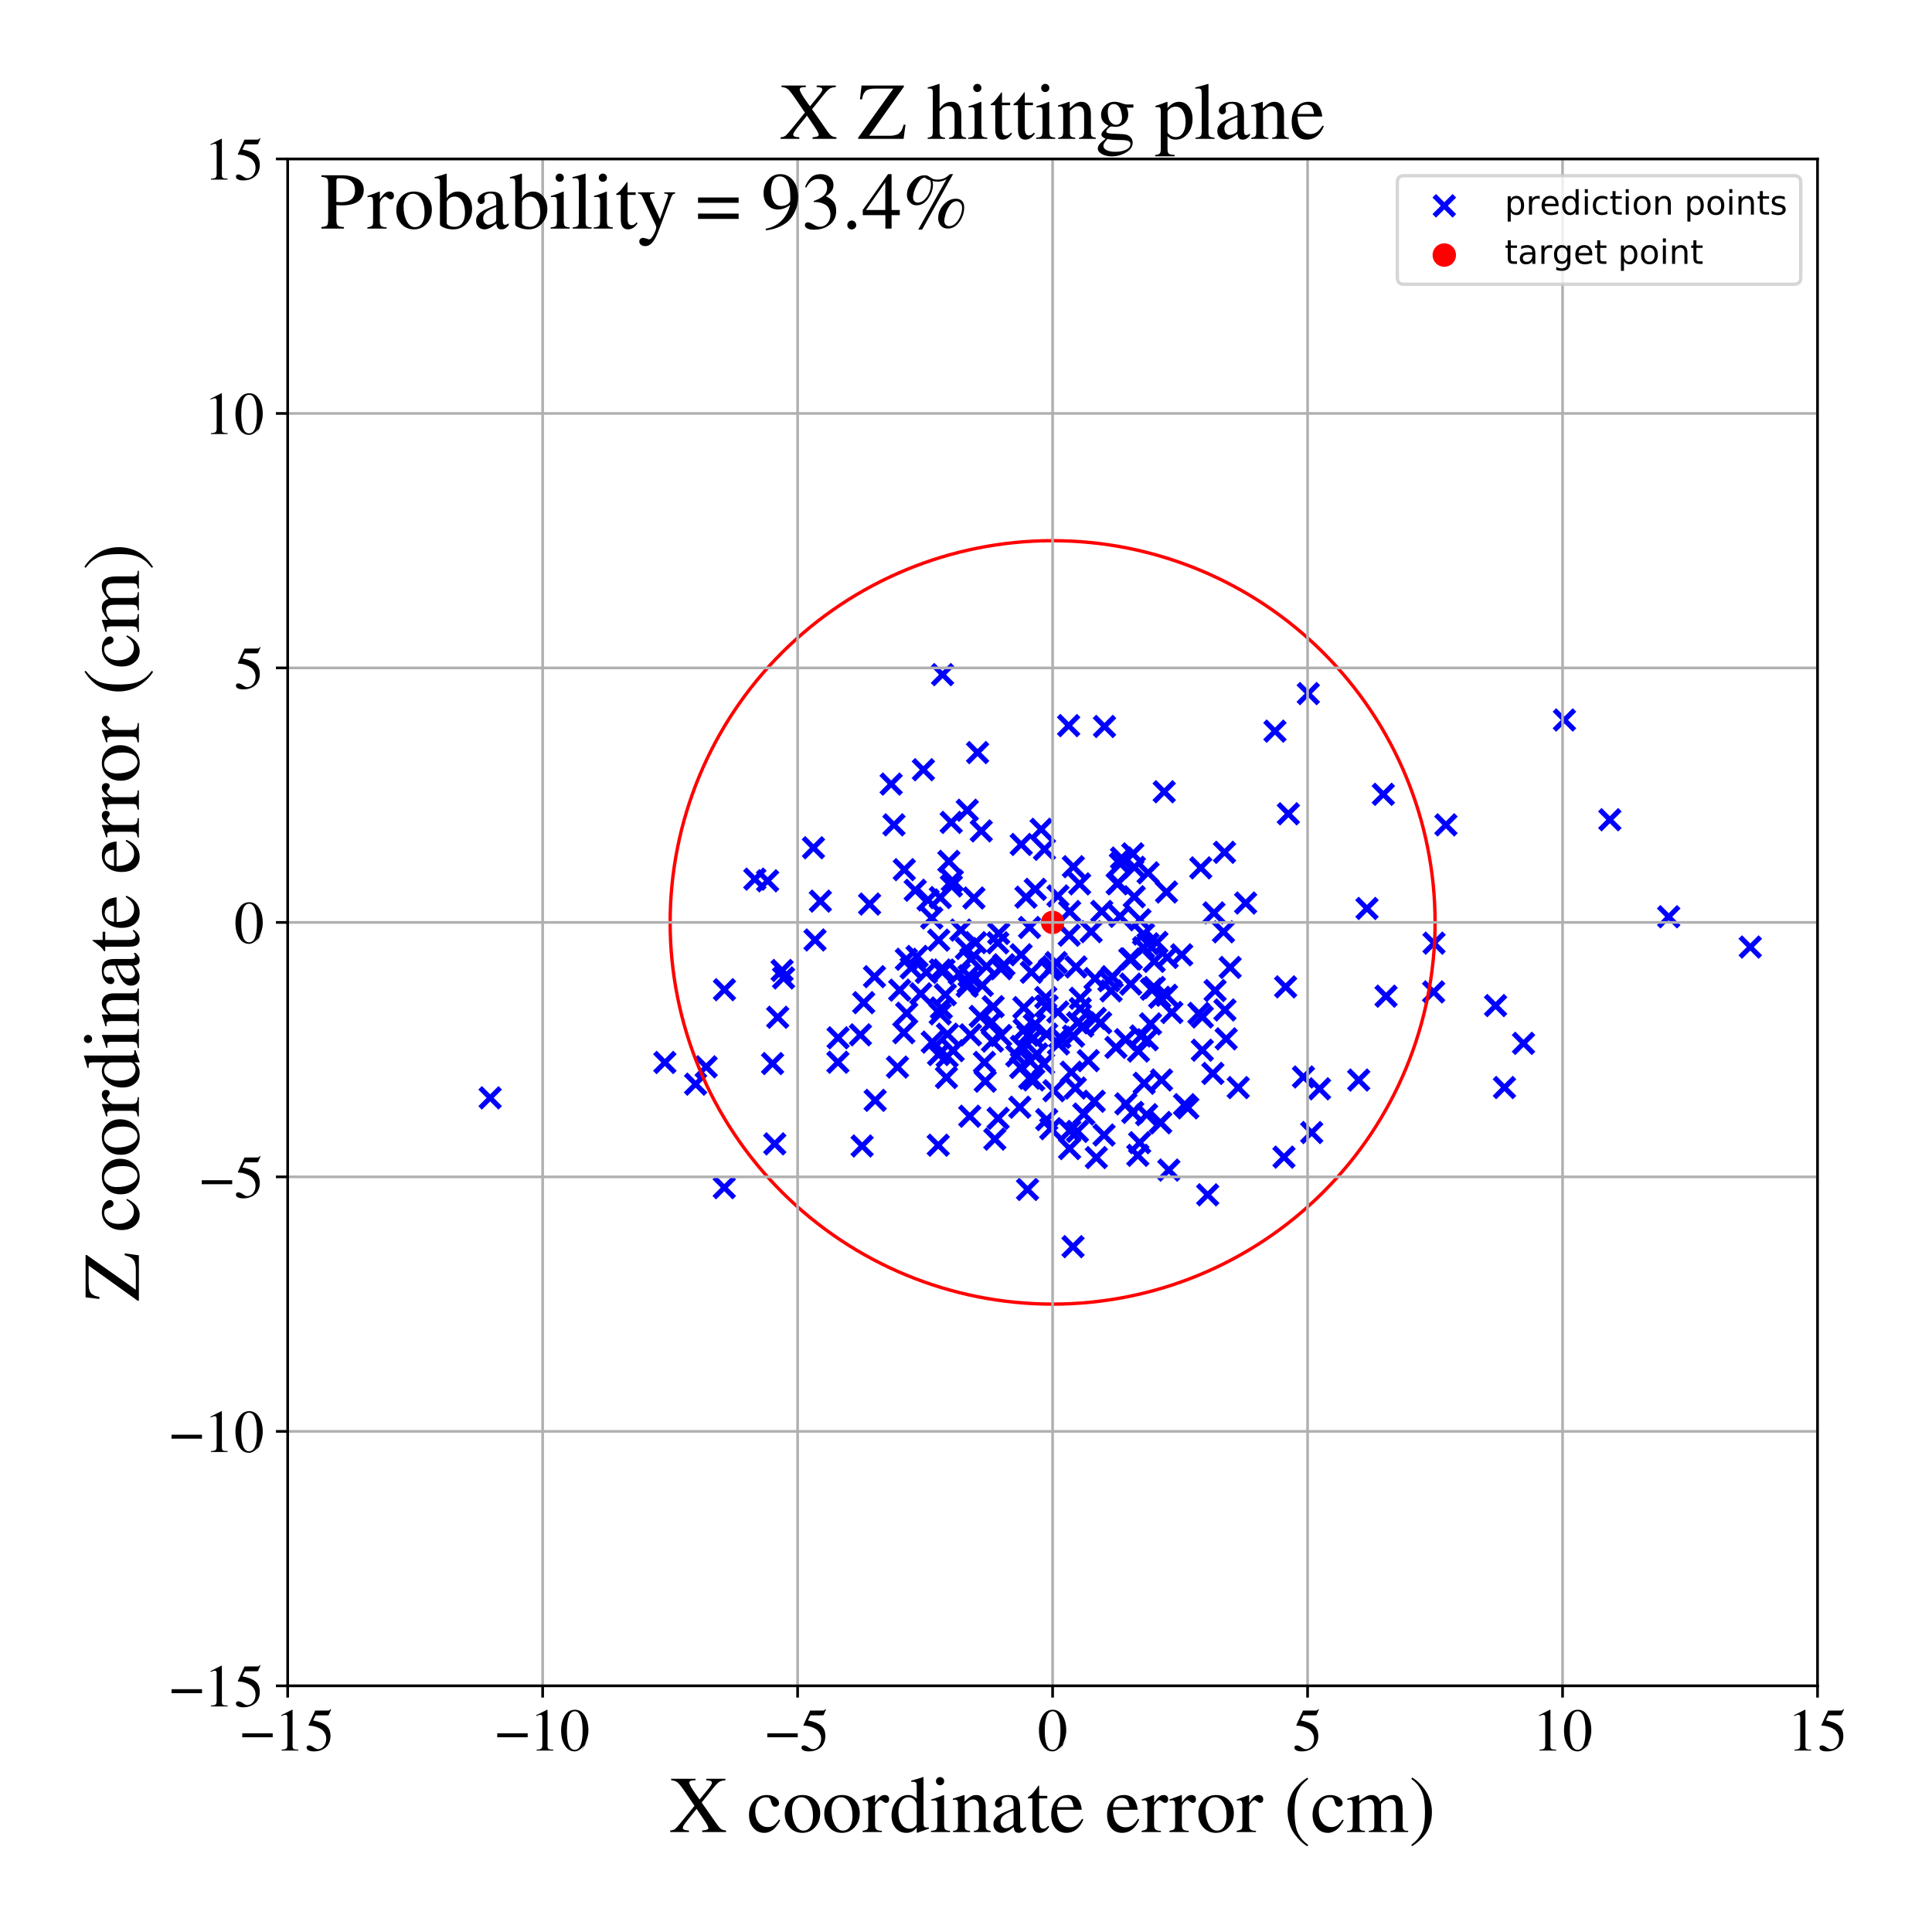 <?xml version="1.0" encoding="utf-8" standalone="no"?>
<!DOCTYPE svg PUBLIC "-//W3C//DTD SVG 1.1//EN"
  "http://www.w3.org/Graphics/SVG/1.1/DTD/svg11.dtd">
<!-- Created with matplotlib (https://matplotlib.org/) -->
<svg height="576pt" version="1.1" viewBox="0 0 576 576" width="576pt" xmlns="http://www.w3.org/2000/svg" xmlns:xlink="http://www.w3.org/1999/xlink">
 <defs>
  <style type="text/css">
*{stroke-linecap:butt;stroke-linejoin:round;}
  </style>
 </defs>
 <g id="figure_1">
  <g id="patch_1">
   <path d="M 0 576 
L 576 576 
L 576 0 
L 0 0 
z
" style="fill:#ffffff;"/>
  </g>
  <g id="axes_1">
   <g id="patch_2">
    <path d="M 85.766 502.609 
L 541.875 502.609 
L 541.875 47.391 
L 85.766 47.391 
z
" style="fill:#ffffff;"/>
   </g>
   <g id="PathCollection_1">
    <defs>
     <path d="M -3 3 
L 3 -3 
M -3 -3 
L 3 3 
" id="mfeee2ef86c" style="stroke:#0000ff;stroke-width:1.5;"/>
    </defs>
    <g clip-path="url(#pb4245375d6)">
     <use style="fill:#0000ff;stroke:#0000ff;stroke-width:1.5;" x="334.357" xlink:href="#mfeee2ef86c" y="255.819"/>
     <use style="fill:#0000ff;stroke:#0000ff;stroke-width:1.5;" x="326.235" xlink:href="#mfeee2ef86c" y="328.322"/>
     <use style="fill:#0000ff;stroke:#0000ff;stroke-width:1.5;" x="274.513" xlink:href="#mfeee2ef86c" y="296.296"/>
     <use style="fill:#0000ff;stroke:#0000ff;stroke-width:1.5;" x="256.524" xlink:href="#mfeee2ef86c" y="308.521"/>
     <use style="fill:#0000ff;stroke:#0000ff;stroke-width:1.5;" x="347.777" xlink:href="#mfeee2ef86c" y="265.943"/>
     <use style="fill:#0000ff;stroke:#0000ff;stroke-width:1.5;" x="303.135" xlink:href="#mfeee2ef86c" y="314.788"/>
     <use style="fill:#0000ff;stroke:#0000ff;stroke-width:1.5;" x="340.139" xlink:href="#mfeee2ef86c" y="308.867"/>
     <use style="fill:#0000ff;stroke:#0000ff;stroke-width:1.5;" x="293.733" xlink:href="#mfeee2ef86c" y="322.349"/>
     <use style="fill:#0000ff;stroke:#0000ff;stroke-width:1.5;" x="337.11" xlink:href="#mfeee2ef86c" y="293.404"/>
     <use style="fill:#0000ff;stroke:#0000ff;stroke-width:1.5;" x="333.918" xlink:href="#mfeee2ef86c" y="273.189"/>
     <use style="fill:#0000ff;stroke:#0000ff;stroke-width:1.5;" x="281.008" xlink:href="#mfeee2ef86c" y="201.134"/>
     <use style="fill:#0000ff;stroke:#0000ff;stroke-width:1.5;" x="735.966" xlink:href="#mfeee2ef86c" y="262.023"/>
     <use style="fill:#0000ff;stroke:#0000ff;stroke-width:1.5;" x="369.162" xlink:href="#mfeee2ef86c" y="324.254"/>
     <use style="fill:#0000ff;stroke:#0000ff;stroke-width:1.5;" x="388.607" xlink:href="#mfeee2ef86c" y="321.089"/>
     <use style="fill:#0000ff;stroke:#0000ff;stroke-width:1.5;" x="257.028" xlink:href="#mfeee2ef86c" y="341.659"/>
     <use style="fill:#0000ff;stroke:#0000ff;stroke-width:1.5;" x="339.858" xlink:href="#mfeee2ef86c" y="274.234"/>
     <use style="fill:#0000ff;stroke:#0000ff;stroke-width:1.5;" x="353.16" xlink:href="#mfeee2ef86c" y="329.334"/>
     <use style="fill:#0000ff;stroke:#0000ff;stroke-width:1.5;" x="312.061" xlink:href="#mfeee2ef86c" y="333.801"/>
     <use style="fill:#0000ff;stroke:#0000ff;stroke-width:1.5;" x="265.69" xlink:href="#mfeee2ef86c" y="233.764"/>
     <use style="fill:#0000ff;stroke:#0000ff;stroke-width:1.5;" x="959.626" xlink:href="#mfeee2ef86c" y="274.195"/>
     <use style="fill:#0000ff;stroke:#0000ff;stroke-width:1.5;" x="365.196" xlink:href="#mfeee2ef86c" y="301.107"/>
     <use style="fill:#0000ff;stroke:#0000ff;stroke-width:1.5;" x="269.455" xlink:href="#mfeee2ef86c" y="307.884"/>
     <use style="fill:#0000ff;stroke:#0000ff;stroke-width:1.5;" x="318.956" xlink:href="#mfeee2ef86c" y="337.115"/>
     <use style="fill:#0000ff;stroke:#0000ff;stroke-width:1.5;" x="271.656" xlink:href="#mfeee2ef86c" y="288.573"/>
     <use style="fill:#0000ff;stroke:#0000ff;stroke-width:1.5;" x="347.784" xlink:href="#mfeee2ef86c" y="296.735"/>
     <use style="fill:#0000ff;stroke:#0000ff;stroke-width:1.5;" x="289.439" xlink:href="#mfeee2ef86c" y="285.864"/>
     <use style="fill:#0000ff;stroke:#0000ff;stroke-width:1.5;" x="299.304" xlink:href="#mfeee2ef86c" y="287.635"/>
     <use style="fill:#0000ff;stroke:#0000ff;stroke-width:1.5;" x="315.979" xlink:href="#mfeee2ef86c" y="309.275"/>
     <use style="fill:#0000ff;stroke:#0000ff;stroke-width:1.5;" x="561.292" xlink:href="#mfeee2ef86c" y="435.589"/>
     <use style="fill:#0000ff;stroke:#0000ff;stroke-width:1.5;" x="312.903" xlink:href="#mfeee2ef86c" y="289.102"/>
     <use style="fill:#0000ff;stroke:#0000ff;stroke-width:1.5;" x="280.372" xlink:href="#mfeee2ef86c" y="289.186"/>
     <use style="fill:#0000ff;stroke:#0000ff;stroke-width:1.5;" x="304.466" xlink:href="#mfeee2ef86c" y="251.757"/>
     <use style="fill:#0000ff;stroke:#0000ff;stroke-width:1.5;" x="318.898" xlink:href="#mfeee2ef86c" y="271.755"/>
     <use style="fill:#0000ff;stroke:#0000ff;stroke-width:1.5;" x="215.99" xlink:href="#mfeee2ef86c" y="295.065"/>
     <use style="fill:#0000ff;stroke:#0000ff;stroke-width:1.5;" x="335.564" xlink:href="#mfeee2ef86c" y="309.955"/>
     <use style="fill:#0000ff;stroke:#0000ff;stroke-width:1.5;" x="307.134" xlink:href="#mfeee2ef86c" y="316.342"/>
     <use style="fill:#0000ff;stroke:#0000ff;stroke-width:1.5;" x="365.071" xlink:href="#mfeee2ef86c" y="254.107"/>
     <use style="fill:#0000ff;stroke:#0000ff;stroke-width:1.5;" x="427.534" xlink:href="#mfeee2ef86c" y="281.186"/>
     <use style="fill:#0000ff;stroke:#0000ff;stroke-width:1.5;" x="275.298" xlink:href="#mfeee2ef86c" y="229.489"/>
     <use style="fill:#0000ff;stroke:#0000ff;stroke-width:1.5;" x="333.066" xlink:href="#mfeee2ef86c" y="263.487"/>
     <use style="fill:#0000ff;stroke:#0000ff;stroke-width:1.5;" x="297.474" xlink:href="#mfeee2ef86c" y="281.086"/>
     <use style="fill:#0000ff;stroke:#0000ff;stroke-width:1.5;" x="228.849" xlink:href="#mfeee2ef86c" y="262.597"/>
     <use style="fill:#0000ff;stroke:#0000ff;stroke-width:1.5;" x="337.265" xlink:href="#mfeee2ef86c" y="285.873"/>
     <use style="fill:#0000ff;stroke:#0000ff;stroke-width:1.5;" x="340.922" xlink:href="#mfeee2ef86c" y="278.485"/>
     <use style="fill:#0000ff;stroke:#0000ff;stroke-width:1.5;" x="288.353" xlink:href="#mfeee2ef86c" y="294.018"/>
     <use style="fill:#0000ff;stroke:#0000ff;stroke-width:1.5;" x="320.773" xlink:href="#mfeee2ef86c" y="288.287"/>
     <use style="fill:#0000ff;stroke:#0000ff;stroke-width:1.5;" x="249.868" xlink:href="#mfeee2ef86c" y="309.407"/>
     <use style="fill:#0000ff;stroke:#0000ff;stroke-width:1.5;" x="281.848" xlink:href="#mfeee2ef86c" y="296.569"/>
     <use style="fill:#0000ff;stroke:#0000ff;stroke-width:1.5;" x="412.42" xlink:href="#mfeee2ef86c" y="236.82"/>
     <use style="fill:#0000ff;stroke:#0000ff;stroke-width:1.5;" x="282.166" xlink:href="#mfeee2ef86c" y="321.244"/>
     <use style="fill:#0000ff;stroke:#0000ff;stroke-width:1.5;" x="280.302" xlink:href="#mfeee2ef86c" y="302.271"/>
     <use style="fill:#0000ff;stroke:#0000ff;stroke-width:1.5;" x="281.431" xlink:href="#mfeee2ef86c" y="289.202"/>
     <use style="fill:#0000ff;stroke:#0000ff;stroke-width:1.5;" x="322.806" xlink:href="#mfeee2ef86c" y="305.922"/>
     <use style="fill:#0000ff;stroke:#0000ff;stroke-width:1.5;" x="315.384" xlink:href="#mfeee2ef86c" y="301.711"/>
     <use style="fill:#0000ff;stroke:#0000ff;stroke-width:1.5;" x="320.06" xlink:href="#mfeee2ef86c" y="308.898"/>
     <use style="fill:#0000ff;stroke:#0000ff;stroke-width:1.5;" x="358.452" xlink:href="#mfeee2ef86c" y="303.205"/>
     <use style="fill:#0000ff;stroke:#0000ff;stroke-width:1.5;" x="337.729" xlink:href="#mfeee2ef86c" y="254.563"/>
     <use style="fill:#0000ff;stroke:#0000ff;stroke-width:1.5;" x="290.363" xlink:href="#mfeee2ef86c" y="267.727"/>
     <use style="fill:#0000ff;stroke:#0000ff;stroke-width:1.5;" x="391.068" xlink:href="#mfeee2ef86c" y="337.649"/>
     <use style="fill:#0000ff;stroke:#0000ff;stroke-width:1.5;" x="354.129" xlink:href="#mfeee2ef86c" y="330.299"/>
     <use style="fill:#0000ff;stroke:#0000ff;stroke-width:1.5;" x="294.118" xlink:href="#mfeee2ef86c" y="288.105"/>
     <use style="fill:#0000ff;stroke:#0000ff;stroke-width:1.5;" x="405.08" xlink:href="#mfeee2ef86c" y="322.005"/>
     <use style="fill:#0000ff;stroke:#0000ff;stroke-width:1.5;" x="342.031" xlink:href="#mfeee2ef86c" y="309.99"/>
     <use style="fill:#0000ff;stroke:#0000ff;stroke-width:1.5;" x="311.402" xlink:href="#mfeee2ef86c" y="253.215"/>
     <use style="fill:#0000ff;stroke:#0000ff;stroke-width:1.5;" x="282.888" xlink:href="#mfeee2ef86c" y="256.802"/>
     <use style="fill:#0000ff;stroke:#0000ff;stroke-width:1.5;" x="207.385" xlink:href="#mfeee2ef86c" y="323.227"/>
     <use style="fill:#0000ff;stroke:#0000ff;stroke-width:1.5;" x="332.697" xlink:href="#mfeee2ef86c" y="312.269"/>
     <use style="fill:#0000ff;stroke:#0000ff;stroke-width:1.5;" x="277.933" xlink:href="#mfeee2ef86c" y="310.693"/>
     <use style="fill:#0000ff;stroke:#0000ff;stroke-width:1.5;" x="298.431" xlink:href="#mfeee2ef86c" y="288.813"/>
     <use style="fill:#0000ff;stroke:#0000ff;stroke-width:1.5;" x="290.861" xlink:href="#mfeee2ef86c" y="281.031"/>
     <use style="fill:#0000ff;stroke:#0000ff;stroke-width:1.5;" x="311.845" xlink:href="#mfeee2ef86c" y="300.023"/>
     <use style="fill:#0000ff;stroke:#0000ff;stroke-width:1.5;" x="225.043" xlink:href="#mfeee2ef86c" y="262.107"/>
     <use style="fill:#0000ff;stroke:#0000ff;stroke-width:1.5;" x="366.756" xlink:href="#mfeee2ef86c" y="288.431"/>
     <use style="fill:#0000ff;stroke:#0000ff;stroke-width:1.5;" x="330.598" xlink:href="#mfeee2ef86c" y="292.399"/>
     <use style="fill:#0000ff;stroke:#0000ff;stroke-width:1.5;" x="297.581" xlink:href="#mfeee2ef86c" y="333.416"/>
     <use style="fill:#0000ff;stroke:#0000ff;stroke-width:1.5;" x="280.641" xlink:href="#mfeee2ef86c" y="300.508"/>
     <use style="fill:#0000ff;stroke:#0000ff;stroke-width:1.5;" x="324.457" xlink:href="#mfeee2ef86c" y="316.221"/>
     <use style="fill:#0000ff;stroke:#0000ff;stroke-width:1.5;" x="233.175" xlink:href="#mfeee2ef86c" y="289.336"/>
     <use style="fill:#0000ff;stroke:#0000ff;stroke-width:1.5;" x="288.104" xlink:href="#mfeee2ef86c" y="282.78"/>
     <use style="fill:#0000ff;stroke:#0000ff;stroke-width:1.5;" x="289.117" xlink:href="#mfeee2ef86c" y="332.788"/>
     <use style="fill:#0000ff;stroke:#0000ff;stroke-width:1.5;" x="198.222" xlink:href="#mfeee2ef86c" y="316.764"/>
     <use style="fill:#0000ff;stroke:#0000ff;stroke-width:1.5;" x="347.095" xlink:href="#mfeee2ef86c" y="236.055"/>
     <use style="fill:#0000ff;stroke:#0000ff;stroke-width:1.5;" x="521.825" xlink:href="#mfeee2ef86c" y="282.349"/>
     <use style="fill:#0000ff;stroke:#0000ff;stroke-width:1.5;" x="343.285" xlink:href="#mfeee2ef86c" y="294.921"/>
     <use style="fill:#0000ff;stroke:#0000ff;stroke-width:1.5;" x="431.076" xlink:href="#mfeee2ef86c" y="245.921"/>
     <use style="fill:#0000ff;stroke:#0000ff;stroke-width:1.5;" x="322.07" xlink:href="#mfeee2ef86c" y="300.697"/>
     <use style="fill:#0000ff;stroke:#0000ff;stroke-width:1.5;" x="360.054" xlink:href="#mfeee2ef86c" y="356.218"/>
     <use style="fill:#0000ff;stroke:#0000ff;stroke-width:1.5;" x="339.416" xlink:href="#mfeee2ef86c" y="313.359"/>
     <use style="fill:#0000ff;stroke:#0000ff;stroke-width:1.5;" x="306.987" xlink:href="#mfeee2ef86c" y="321.467"/>
     <use style="fill:#0000ff;stroke:#0000ff;stroke-width:1.5;" x="304.428" xlink:href="#mfeee2ef86c" y="284.652"/>
     <use style="fill:#0000ff;stroke:#0000ff;stroke-width:1.5;" x="311.79" xlink:href="#mfeee2ef86c" y="297.401"/>
     <use style="fill:#0000ff;stroke:#0000ff;stroke-width:1.5;" x="342.287" xlink:href="#mfeee2ef86c" y="260.233"/>
     <use style="fill:#0000ff;stroke:#0000ff;stroke-width:1.5;" x="257.501" xlink:href="#mfeee2ef86c" y="298.934"/>
     <use style="fill:#0000ff;stroke:#0000ff;stroke-width:1.5;" x="306.348" xlink:href="#mfeee2ef86c" y="354.617"/>
     <use style="fill:#0000ff;stroke:#0000ff;stroke-width:1.5;" x="282.373" xlink:href="#mfeee2ef86c" y="314.972"/>
     <use style="fill:#0000ff;stroke:#0000ff;stroke-width:1.5;" x="344.916" xlink:href="#mfeee2ef86c" y="280.964"/>
     <use style="fill:#0000ff;stroke:#0000ff;stroke-width:1.5;" x="445.885" xlink:href="#mfeee2ef86c" y="299.797"/>
     <use style="fill:#0000ff;stroke:#0000ff;stroke-width:1.5;" x="307.486" xlink:href="#mfeee2ef86c" y="289.878"/>
     <use style="fill:#0000ff;stroke:#0000ff;stroke-width:1.5;" x="334.022" xlink:href="#mfeee2ef86c" y="257.541"/>
     <use style="fill:#0000ff;stroke:#0000ff;stroke-width:1.5;" x="304.31" xlink:href="#mfeee2ef86c" y="318.238"/>
     <use style="fill:#0000ff;stroke:#0000ff;stroke-width:1.5;" x="345.96" xlink:href="#mfeee2ef86c" y="334.692"/>
     <use style="fill:#0000ff;stroke:#0000ff;stroke-width:1.5;" x="305.247" xlink:href="#mfeee2ef86c" y="300.408"/>
     <use style="fill:#0000ff;stroke:#0000ff;stroke-width:1.5;" x="267.569" xlink:href="#mfeee2ef86c" y="318.133"/>
     <use style="fill:#0000ff;stroke:#0000ff;stroke-width:1.5;" x="326.453" xlink:href="#mfeee2ef86c" y="291.756"/>
     <use style="fill:#0000ff;stroke:#0000ff;stroke-width:1.5;" x="270.219" xlink:href="#mfeee2ef86c" y="286"/>
     <use style="fill:#0000ff;stroke:#0000ff;stroke-width:1.5;" x="339.216" xlink:href="#mfeee2ef86c" y="344.443"/>
     <use style="fill:#0000ff;stroke:#0000ff;stroke-width:1.5;" x="283.585" xlink:href="#mfeee2ef86c" y="245.184"/>
     <use style="fill:#0000ff;stroke:#0000ff;stroke-width:1.5;" x="382.797" xlink:href="#mfeee2ef86c" y="344.982"/>
     <use style="fill:#0000ff;stroke:#0000ff;stroke-width:1.5;" x="260.918" xlink:href="#mfeee2ef86c" y="328.055"/>
     <use style="fill:#0000ff;stroke:#0000ff;stroke-width:1.5;" x="279.816" xlink:href="#mfeee2ef86c" y="314.405"/>
     <use style="fill:#0000ff;stroke:#0000ff;stroke-width:1.5;" x="270.323" xlink:href="#mfeee2ef86c" y="302.066"/>
     <use style="fill:#0000ff;stroke:#0000ff;stroke-width:1.5;" x="319.389" xlink:href="#mfeee2ef86c" y="319.663"/>
     <use style="fill:#0000ff;stroke:#0000ff;stroke-width:1.5;" x="497.499" xlink:href="#mfeee2ef86c" y="273.322"/>
     <use style="fill:#0000ff;stroke:#0000ff;stroke-width:1.5;" x="358.454" xlink:href="#mfeee2ef86c" y="313.101"/>
     <use style="fill:#0000ff;stroke:#0000ff;stroke-width:1.5;" x="305.338" xlink:href="#mfeee2ef86c" y="306.98"/>
     <use style="fill:#0000ff;stroke:#0000ff;stroke-width:1.5;" x="361.601" xlink:href="#mfeee2ef86c" y="320.029"/>
     <use style="fill:#0000ff;stroke:#0000ff;stroke-width:1.5;" x="331.257" xlink:href="#mfeee2ef86c" y="295.414"/>
     <use style="fill:#0000ff;stroke:#0000ff;stroke-width:1.5;" x="292.549" xlink:href="#mfeee2ef86c" y="247.726"/>
     <use style="fill:#0000ff;stroke:#0000ff;stroke-width:1.5;" x="328.469" xlink:href="#mfeee2ef86c" y="271.717"/>
     <use style="fill:#0000ff;stroke:#0000ff;stroke-width:1.5;" x="343.013" xlink:href="#mfeee2ef86c" y="305.257"/>
     <use style="fill:#0000ff;stroke:#0000ff;stroke-width:1.5;" x="306.932" xlink:href="#mfeee2ef86c" y="276.516"/>
     <use style="fill:#0000ff;stroke:#0000ff;stroke-width:1.5;" x="277.793" xlink:href="#mfeee2ef86c" y="273.695"/>
     <use style="fill:#0000ff;stroke:#0000ff;stroke-width:1.5;" x="304.039" xlink:href="#mfeee2ef86c" y="330.104"/>
     <use style="fill:#0000ff;stroke:#0000ff;stroke-width:1.5;" x="242.988" xlink:href="#mfeee2ef86c" y="280.241"/>
     <use style="fill:#0000ff;stroke:#0000ff;stroke-width:1.5;" x="466.423" xlink:href="#mfeee2ef86c" y="214.655"/>
     <use style="fill:#0000ff;stroke:#0000ff;stroke-width:1.5;" x="296.592" xlink:href="#mfeee2ef86c" y="339.621"/>
     <use style="fill:#0000ff;stroke:#0000ff;stroke-width:1.5;" x="348.473" xlink:href="#mfeee2ef86c" y="348.842"/>
     <use style="fill:#0000ff;stroke:#0000ff;stroke-width:1.5;" x="315.564" xlink:href="#mfeee2ef86c" y="311.247"/>
     <use style="fill:#0000ff;stroke:#0000ff;stroke-width:1.5;" x="273.412" xlink:href="#mfeee2ef86c" y="285.142"/>
     <use style="fill:#0000ff;stroke:#0000ff;stroke-width:1.5;" x="295.879" xlink:href="#mfeee2ef86c" y="310.393"/>
     <use style="fill:#0000ff;stroke:#0000ff;stroke-width:1.5;" x="338.196" xlink:href="#mfeee2ef86c" y="258.577"/>
     <use style="fill:#0000ff;stroke:#0000ff;stroke-width:1.5;" x="328.15" xlink:href="#mfeee2ef86c" y="304.924"/>
     <use style="fill:#0000ff;stroke:#0000ff;stroke-width:1.5;" x="308.053" xlink:href="#mfeee2ef86c" y="309.479"/>
     <use style="fill:#0000ff;stroke:#0000ff;stroke-width:1.5;" x="291.447" xlink:href="#mfeee2ef86c" y="224.373"/>
     <use style="fill:#0000ff;stroke:#0000ff;stroke-width:1.5;" x="233.607" xlink:href="#mfeee2ef86c" y="291.562"/>
     <use style="fill:#0000ff;stroke:#0000ff;stroke-width:1.5;" x="308.37" xlink:href="#mfeee2ef86c" y="305.58"/>
     <use style="fill:#0000ff;stroke:#0000ff;stroke-width:1.5;" x="292.234" xlink:href="#mfeee2ef86c" y="303.026"/>
     <use style="fill:#0000ff;stroke:#0000ff;stroke-width:1.5;" x="249.808" xlink:href="#mfeee2ef86c" y="316.692"/>
     <use style="fill:#0000ff;stroke:#0000ff;stroke-width:1.5;" x="329.155" xlink:href="#mfeee2ef86c" y="338.392"/>
     <use style="fill:#0000ff;stroke:#0000ff;stroke-width:1.5;" x="292.845" xlink:href="#mfeee2ef86c" y="293.78"/>
     <use style="fill:#0000ff;stroke:#0000ff;stroke-width:1.5;" x="293.493" xlink:href="#mfeee2ef86c" y="316.738"/>
     <use style="fill:#0000ff;stroke:#0000ff;stroke-width:1.5;" x="357.984" xlink:href="#mfeee2ef86c" y="258.75"/>
     <use style="fill:#0000ff;stroke:#0000ff;stroke-width:1.5;" x="371.368" xlink:href="#mfeee2ef86c" y="269.23"/>
     <use style="fill:#0000ff;stroke:#0000ff;stroke-width:1.5;" x="215.934" xlink:href="#mfeee2ef86c" y="354.079"/>
     <use style="fill:#0000ff;stroke:#0000ff;stroke-width:1.5;" x="329.29" xlink:href="#mfeee2ef86c" y="216.59"/>
     <use style="fill:#0000ff;stroke:#0000ff;stroke-width:1.5;" x="313.265" xlink:href="#mfeee2ef86c" y="336.502"/>
     <use style="fill:#0000ff;stroke:#0000ff;stroke-width:1.5;" x="298.347" xlink:href="#mfeee2ef86c" y="308.722"/>
     <use style="fill:#0000ff;stroke:#0000ff;stroke-width:1.5;" x="260.716" xlink:href="#mfeee2ef86c" y="291.179"/>
     <use style="fill:#0000ff;stroke:#0000ff;stroke-width:1.5;" x="230.981" xlink:href="#mfeee2ef86c" y="341.026"/>
     <use style="fill:#0000ff;stroke:#0000ff;stroke-width:1.5;" x="289.329" xlink:href="#mfeee2ef86c" y="308.521"/>
     <use style="fill:#0000ff;stroke:#0000ff;stroke-width:1.5;" x="321.872" xlink:href="#mfeee2ef86c" y="263.515"/>
     <use style="fill:#0000ff;stroke:#0000ff;stroke-width:1.5;" x="322.099" xlink:href="#mfeee2ef86c" y="297.627"/>
     <use style="fill:#0000ff;stroke:#0000ff;stroke-width:1.5;" x="344.149" xlink:href="#mfeee2ef86c" y="294.405"/>
     <use style="fill:#0000ff;stroke:#0000ff;stroke-width:1.5;" x="413.232" xlink:href="#mfeee2ef86c" y="296.996"/>
     <use style="fill:#0000ff;stroke:#0000ff;stroke-width:1.5;" x="407.545" xlink:href="#mfeee2ef86c" y="270.847"/>
     <use style="fill:#0000ff;stroke:#0000ff;stroke-width:1.5;" x="297.749" xlink:href="#mfeee2ef86c" y="278.297"/>
     <use style="fill:#0000ff;stroke:#0000ff;stroke-width:1.5;" x="321.274" xlink:href="#mfeee2ef86c" y="304.934"/>
     <use style="fill:#0000ff;stroke:#0000ff;stroke-width:1.5;" x="283.635" xlink:href="#mfeee2ef86c" y="264.139"/>
     <use style="fill:#0000ff;stroke:#0000ff;stroke-width:1.5;" x="362.262" xlink:href="#mfeee2ef86c" y="295.317"/>
     <use style="fill:#0000ff;stroke:#0000ff;stroke-width:1.5;" x="347.969" xlink:href="#mfeee2ef86c" y="285.438"/>
     <use style="fill:#0000ff;stroke:#0000ff;stroke-width:1.5;" x="288.918" xlink:href="#mfeee2ef86c" y="290.921"/>
     <use style="fill:#0000ff;stroke:#0000ff;stroke-width:1.5;" x="454.216" xlink:href="#mfeee2ef86c" y="311.064"/>
     <use style="fill:#0000ff;stroke:#0000ff;stroke-width:1.5;" x="318.888" xlink:href="#mfeee2ef86c" y="342.428"/>
     <use style="fill:#0000ff;stroke:#0000ff;stroke-width:1.5;" x="312.035" xlink:href="#mfeee2ef86c" y="308.32"/>
     <use style="fill:#0000ff;stroke:#0000ff;stroke-width:1.5;" x="390.056" xlink:href="#mfeee2ef86c" y="206.782"/>
     <use style="fill:#0000ff;stroke:#0000ff;stroke-width:1.5;" x="210.534" xlink:href="#mfeee2ef86c" y="318.059"/>
     <use style="fill:#0000ff;stroke:#0000ff;stroke-width:1.5;" x="268.227" xlink:href="#mfeee2ef86c" y="295.201"/>
     <use style="fill:#0000ff;stroke:#0000ff;stroke-width:1.5;" x="314.219" xlink:href="#mfeee2ef86c" y="325.177"/>
     <use style="fill:#0000ff;stroke:#0000ff;stroke-width:1.5;" x="304.5" xlink:href="#mfeee2ef86c" y="311.96"/>
     <use style="fill:#0000ff;stroke:#0000ff;stroke-width:1.5;" x="326.559" xlink:href="#mfeee2ef86c" y="303.633"/>
     <use style="fill:#0000ff;stroke:#0000ff;stroke-width:1.5;" x="244.579" xlink:href="#mfeee2ef86c" y="268.659"/>
     <use style="fill:#0000ff;stroke:#0000ff;stroke-width:1.5;" x="308.659" xlink:href="#mfeee2ef86c" y="265.144"/>
     <use style="fill:#0000ff;stroke:#0000ff;stroke-width:1.5;" x="146.133" xlink:href="#mfeee2ef86c" y="327.314"/>
     <use style="fill:#0000ff;stroke:#0000ff;stroke-width:1.5;" x="279.863" xlink:href="#mfeee2ef86c" y="280.292"/>
     <use style="fill:#0000ff;stroke:#0000ff;stroke-width:1.5;" x="285.987" xlink:href="#mfeee2ef86c" y="290.293"/>
     <use style="fill:#0000ff;stroke:#0000ff;stroke-width:1.5;" x="272.857" xlink:href="#mfeee2ef86c" y="265.429"/>
     <use style="fill:#0000ff;stroke:#0000ff;stroke-width:1.5;" x="339.78" xlink:href="#mfeee2ef86c" y="340.672"/>
     <use style="fill:#0000ff;stroke:#0000ff;stroke-width:1.5;" x="230.331" xlink:href="#mfeee2ef86c" y="317.083"/>
     <use style="fill:#0000ff;stroke:#0000ff;stroke-width:1.5;" x="427.418" xlink:href="#mfeee2ef86c" y="295.728"/>
     <use style="fill:#0000ff;stroke:#0000ff;stroke-width:1.5;" x="318.598" xlink:href="#mfeee2ef86c" y="216.33"/>
     <use style="fill:#0000ff;stroke:#0000ff;stroke-width:1.5;" x="331.588" xlink:href="#mfeee2ef86c" y="291.192"/>
     <use style="fill:#0000ff;stroke:#0000ff;stroke-width:1.5;" x="393.396" xlink:href="#mfeee2ef86c" y="324.622"/>
     <use style="fill:#0000ff;stroke:#0000ff;stroke-width:1.5;" x="336.82" xlink:href="#mfeee2ef86c" y="285.891"/>
     <use style="fill:#0000ff;stroke:#0000ff;stroke-width:1.5;" x="326.855" xlink:href="#mfeee2ef86c" y="345.12"/>
     <use style="fill:#0000ff;stroke:#0000ff;stroke-width:1.5;" x="346.037" xlink:href="#mfeee2ef86c" y="334.712"/>
     <use style="fill:#0000ff;stroke:#0000ff;stroke-width:1.5;" x="365.567" xlink:href="#mfeee2ef86c" y="309.72"/>
     <use style="fill:#0000ff;stroke:#0000ff;stroke-width:1.5;" x="305.88" xlink:href="#mfeee2ef86c" y="267.481"/>
     <use style="fill:#0000ff;stroke:#0000ff;stroke-width:1.5;" x="346.293" xlink:href="#mfeee2ef86c" y="321.986"/>
     <use style="fill:#0000ff;stroke:#0000ff;stroke-width:1.5;" x="344.111" xlink:href="#mfeee2ef86c" y="286.618"/>
     <use style="fill:#0000ff;stroke:#0000ff;stroke-width:1.5;" x="276.677" xlink:href="#mfeee2ef86c" y="268.312"/>
     <use style="fill:#0000ff;stroke:#0000ff;stroke-width:1.5;" x="283.922" xlink:href="#mfeee2ef86c" y="262.542"/>
     <use style="fill:#0000ff;stroke:#0000ff;stroke-width:1.5;" x="296.103" xlink:href="#mfeee2ef86c" y="300.116"/>
     <use style="fill:#0000ff;stroke:#0000ff;stroke-width:1.5;" x="340.949" xlink:href="#mfeee2ef86c" y="282.53"/>
     <use style="fill:#0000ff;stroke:#0000ff;stroke-width:1.5;" x="730.559" xlink:href="#mfeee2ef86c" y="259.934"/>
     <use style="fill:#0000ff;stroke:#0000ff;stroke-width:1.5;" x="320.59" xlink:href="#mfeee2ef86c" y="324.386"/>
     <use style="fill:#0000ff;stroke:#0000ff;stroke-width:1.5;" x="242.523" xlink:href="#mfeee2ef86c" y="252.751"/>
     <use style="fill:#0000ff;stroke:#0000ff;stroke-width:1.5;" x="773.049" xlink:href="#mfeee2ef86c" y="290.312"/>
     <use style="fill:#0000ff;stroke:#0000ff;stroke-width:1.5;" x="333.338" xlink:href="#mfeee2ef86c" y="263.277"/>
     <use style="fill:#0000ff;stroke:#0000ff;stroke-width:1.5;" x="320.005" xlink:href="#mfeee2ef86c" y="258.393"/>
     <use style="fill:#0000ff;stroke:#0000ff;stroke-width:1.5;" x="315.412" xlink:href="#mfeee2ef86c" y="267.119"/>
     <use style="fill:#0000ff;stroke:#0000ff;stroke-width:1.5;" x="308.2" xlink:href="#mfeee2ef86c" y="321.96"/>
     <use style="fill:#0000ff;stroke:#0000ff;stroke-width:1.5;" x="231.859" xlink:href="#mfeee2ef86c" y="303.287"/>
     <use style="fill:#0000ff;stroke:#0000ff;stroke-width:1.5;" x="266.52" xlink:href="#mfeee2ef86c" y="245.916"/>
     <use style="fill:#0000ff;stroke:#0000ff;stroke-width:1.5;" x="276.187" xlink:href="#mfeee2ef86c" y="289.902"/>
     <use style="fill:#0000ff;stroke:#0000ff;stroke-width:1.5;" x="380.111" xlink:href="#mfeee2ef86c" y="217.984"/>
     <use style="fill:#0000ff;stroke:#0000ff;stroke-width:1.5;" x="337.703" xlink:href="#mfeee2ef86c" y="331.643"/>
     <use style="fill:#0000ff;stroke:#0000ff;stroke-width:1.5;" x="321.211" xlink:href="#mfeee2ef86c" y="337.304"/>
     <use style="fill:#0000ff;stroke:#0000ff;stroke-width:1.5;" x="313.876" xlink:href="#mfeee2ef86c" y="288.231"/>
     <use style="fill:#0000ff;stroke:#0000ff;stroke-width:1.5;" x="383.289" xlink:href="#mfeee2ef86c" y="294.221"/>
     <use style="fill:#0000ff;stroke:#0000ff;stroke-width:1.5;" x="288.671" xlink:href="#mfeee2ef86c" y="293.011"/>
     <use style="fill:#0000ff;stroke:#0000ff;stroke-width:1.5;" x="345.735" xlink:href="#mfeee2ef86c" y="297.325"/>
     <use style="fill:#0000ff;stroke:#0000ff;stroke-width:1.5;" x="306.441" xlink:href="#mfeee2ef86c" y="308.663"/>
     <use style="fill:#0000ff;stroke:#0000ff;stroke-width:1.5;" x="259.255" xlink:href="#mfeee2ef86c" y="269.535"/>
     <use style="fill:#0000ff;stroke:#0000ff;stroke-width:1.5;" x="325.307" xlink:href="#mfeee2ef86c" y="277.768"/>
     <use style="fill:#0000ff;stroke:#0000ff;stroke-width:1.5;" x="280.346" xlink:href="#mfeee2ef86c" y="267.594"/>
     <use style="fill:#0000ff;stroke:#0000ff;stroke-width:1.5;" x="279.722" xlink:href="#mfeee2ef86c" y="341.425"/>
     <use style="fill:#0000ff;stroke:#0000ff;stroke-width:1.5;" x="352.308" xlink:href="#mfeee2ef86c" y="284.672"/>
     <use style="fill:#0000ff;stroke:#0000ff;stroke-width:1.5;" x="318.766" xlink:href="#mfeee2ef86c" y="278.827"/>
     <use style="fill:#0000ff;stroke:#0000ff;stroke-width:1.5;" x="312.172" xlink:href="#mfeee2ef86c" y="299.949"/>
     <use style="fill:#0000ff;stroke:#0000ff;stroke-width:1.5;" x="479.952" xlink:href="#mfeee2ef86c" y="244.395"/>
     <use style="fill:#0000ff;stroke:#0000ff;stroke-width:1.5;" x="295.605" xlink:href="#mfeee2ef86c" y="304.71"/>
     <use style="fill:#0000ff;stroke:#0000ff;stroke-width:1.5;" x="314.878" xlink:href="#mfeee2ef86c" y="286.981"/>
     <use style="fill:#0000ff;stroke:#0000ff;stroke-width:1.5;" x="342.261" xlink:href="#mfeee2ef86c" y="281.382"/>
     <use style="fill:#0000ff;stroke:#0000ff;stroke-width:1.5;" x="341.109" xlink:href="#mfeee2ef86c" y="322.963"/>
     <use style="fill:#0000ff;stroke:#0000ff;stroke-width:1.5;" x="335.663" xlink:href="#mfeee2ef86c" y="329.103"/>
     <use style="fill:#0000ff;stroke:#0000ff;stroke-width:1.5;" x="284.176" xlink:href="#mfeee2ef86c" y="313.242"/>
     <use style="fill:#0000ff;stroke:#0000ff;stroke-width:1.5;" x="448.533" xlink:href="#mfeee2ef86c" y="324.238"/>
     <use style="fill:#0000ff;stroke:#0000ff;stroke-width:1.5;" x="341.85" xlink:href="#mfeee2ef86c" y="332.324"/>
     <use style="fill:#0000ff;stroke:#0000ff;stroke-width:1.5;" x="311.14" xlink:href="#mfeee2ef86c" y="317.157"/>
     <use style="fill:#0000ff;stroke:#0000ff;stroke-width:1.5;" x="338.156" xlink:href="#mfeee2ef86c" y="267.358"/>
     <use style="fill:#0000ff;stroke:#0000ff;stroke-width:1.5;" x="364.761" xlink:href="#mfeee2ef86c" y="277.804"/>
     <use style="fill:#0000ff;stroke:#0000ff;stroke-width:1.5;" x="269.606" xlink:href="#mfeee2ef86c" y="259.277"/>
     <use style="fill:#0000ff;stroke:#0000ff;stroke-width:1.5;" x="349.371" xlink:href="#mfeee2ef86c" y="301.864"/>
     <use style="fill:#0000ff;stroke:#0000ff;stroke-width:1.5;" x="361.922" xlink:href="#mfeee2ef86c" y="272.172"/>
     <use style="fill:#0000ff;stroke:#0000ff;stroke-width:1.5;" x="286.453" xlink:href="#mfeee2ef86c" y="277.295"/>
     <use style="fill:#0000ff;stroke:#0000ff;stroke-width:1.5;" x="323.12" xlink:href="#mfeee2ef86c" y="332.128"/>
     <use style="fill:#0000ff;stroke:#0000ff;stroke-width:1.5;" x="288.381" xlink:href="#mfeee2ef86c" y="241.562"/>
     <use style="fill:#0000ff;stroke:#0000ff;stroke-width:1.5;" x="319.904" xlink:href="#mfeee2ef86c" y="371.672"/>
     <use style="fill:#0000ff;stroke:#0000ff;stroke-width:1.5;" x="357.434" xlink:href="#mfeee2ef86c" y="302.114"/>
     <use style="fill:#0000ff;stroke:#0000ff;stroke-width:1.5;" x="309.14" xlink:href="#mfeee2ef86c" y="314.212"/>
     <use style="fill:#0000ff;stroke:#0000ff;stroke-width:1.5;" x="282.472" xlink:href="#mfeee2ef86c" y="308.333"/>
     <use style="fill:#0000ff;stroke:#0000ff;stroke-width:1.5;" x="310.398" xlink:href="#mfeee2ef86c" y="247.247"/>
     <use style="fill:#0000ff;stroke:#0000ff;stroke-width:1.5;" x="384.106" xlink:href="#mfeee2ef86c" y="242.621"/>
     <use style="fill:#0000ff;stroke:#0000ff;stroke-width:1.5;" x="972.571" xlink:href="#mfeee2ef86c" y="208.686"/>
    </g>
   </g>
   <g id="PathCollection_2">
    <defs>
     <path d="M 0 3 
C 0.796 3 1.559 2.684 2.121 2.121 
C 2.684 1.559 3 0.796 3 0 
C 3 -0.796 2.684 -1.559 2.121 -2.121 
C 1.559 -2.684 0.796 -3 0 -3 
C -0.796 -3 -1.559 -2.684 -2.121 -2.121 
C -2.684 -1.559 -3 -0.796 -3 0 
C -3 0.796 -2.684 1.559 -2.121 2.121 
C -1.559 2.684 -0.796 3 0 3 
z
" id="m791565fa90" style="stroke:#ff0000;"/>
    </defs>
    <g clip-path="url(#pb4245375d6)">
     <use style="fill:#ff0000;stroke:#ff0000;" x="313.82" xlink:href="#m791565fa90" y="275"/>
    </g>
   </g>
   <g id="patch_3">
    <path clip-path="url(#pb4245375d6)" d="M 313.82 388.805 
C 344.061 388.805 373.067 376.814 394.45 355.472 
C 415.833 334.131 427.848 305.181 427.848 275 
C 427.848 244.819 415.833 215.869 394.45 194.528 
C 373.067 173.186 344.061 161.195 313.82 161.195 
C 283.58 161.195 254.574 173.186 233.191 194.528 
C 211.808 215.869 199.793 244.819 199.793 275 
C 199.793 305.181 211.808 334.131 233.191 355.472 
C 254.574 376.814 283.58 388.805 313.82 388.805 
z
" style="fill:none;stroke:#ff0000;stroke-linejoin:miter;"/>
   </g>
   <g id="matplotlib.axis_1">
    <g id="xtick_1">
     <g id="line2d_1">
      <path clip-path="url(#pb4245375d6)" d="M 85.766 502.609 
L 85.766 47.391 
" style="fill:none;stroke:#b0b0b0;stroke-linecap:square;stroke-width:0.8;"/>
     </g>
     <g id="line2d_2">
      <defs>
       <path d="M 0 0 
L 0 3.5 
" id="m95c1b25882" style="stroke:#000000;stroke-width:0.8;"/>
      </defs>
      <g>
       <use style="stroke:#000000;stroke-width:0.8;" x="85.766" xlink:href="#m95c1b25882" y="502.609"/>
      </g>
     </g>
     <g id="text_1">
      <!-- −15 -->
      <defs>
       <path d="M 3 22 
L 3 28.594 
L 53.406 28.594 
L 53.406 22 
z
" id="FreeSerif-8722"/>
       <path d="M 18.297 59.297 
Q 16.5 59.297 11.094 57.094 
L 11.094 58.5 
L 29.094 67.594 
L 29.906 67.406 
L 29.906 7.406 
Q 29.906 3.797 31.703 2.688 
Q 33.5 1.594 39.406 1.5 
L 39.406 0 
L 11.797 0 
L 11.797 1.5 
Q 17.406 1.703 19.344 3.141 
Q 21.297 4.594 21.297 9.297 
L 21.297 54.594 
Q 21.297 59.297 18.297 59.297 
z
" id="FreeSerif-49"/>
       <path d="M 35.703 19.406 
Q 35.703 24.703 33.344 28.797 
Q 31 32.906 27.641 35.156 
Q 24.297 37.406 20.141 38.844 
Q 16 40.297 12.953 40.75 
Q 9.906 41.203 7.594 41.203 
Q 6.406 41.203 6.406 42 
Q 6.406 42.297 6.5 42.5 
L 17.406 66.203 
L 38.297 66.203 
Q 39.906 66.203 40.844 66.703 
Q 41.797 67.203 42.906 68.797 
L 43.797 68.094 
L 40 59.203 
Q 39.594 58.297 37.703 58.297 
L 18.094 58.297 
L 13.906 49.797 
Q 28.5 47.203 35.594 41.344 
Q 42.703 35.5 42.703 24.203 
Q 42.703 18.297 40.844 13.688 
Q 39 9.094 36.141 6.297 
Q 33.297 3.5 29.547 1.703 
Q 25.797 -0.094 22.344 -0.75 
Q 18.906 -1.406 15.406 -1.406 
Q 9.797 -1.406 6.5 0.25 
Q 3.203 1.906 3.203 4.797 
Q 3.203 8.5 7.5 8.5 
Q 10.297 8.5 14.75 5.391 
Q 19.203 2.297 21.797 2.297 
Q 27.703 2.297 31.703 7.25 
Q 35.703 12.203 35.703 19.406 
z
" id="FreeSerif-53"/>
      </defs>
      <g transform="translate(71.689 521.903)scale(0.18 -0.18)">
       <use xlink:href="#FreeSerif-8722"/>
       <use x="56.4" xlink:href="#FreeSerif-49"/>
       <use x="106.4" xlink:href="#FreeSerif-53"/>
      </g>
     </g>
    </g>
    <g id="xtick_2">
     <g id="line2d_3">
      <path clip-path="url(#pb4245375d6)" d="M 161.784 502.609 
L 161.784 47.391 
" style="fill:none;stroke:#b0b0b0;stroke-linecap:square;stroke-width:0.8;"/>
     </g>
     <g id="line2d_4">
      <g>
       <use style="stroke:#000000;stroke-width:0.8;" x="161.784" xlink:href="#m95c1b25882" y="502.609"/>
      </g>
     </g>
     <g id="text_2">
      <!-- −10 -->
      <defs>
       <path d="M 47.594 17.797 
Q 35.203 -1.406 25 -1.406 
Q 14.797 -1.406 8.594 8.391 
Q 2.406 18.203 2.406 33.594 
Q 2.406 48.094 8.594 57.844 
Q 14.797 67.594 25.406 67.594 
Q 35.203 67.594 41.391 58 
Q 47.594 48.406 47.594 33 
Q 47.594 17.797 35.203 -1.406 
z
M 25.094 65 
Q 12 65 12 32.703 
Q 12 1.203 25 1.203 
Q 38 1.203 38 32.797 
Q 38 48.5 34.703 56.75 
Q 31.406 65 25.094 65 
z
" id="FreeSerif-48"/>
      </defs>
      <g transform="translate(147.707 521.903)scale(0.18 -0.18)">
       <use xlink:href="#FreeSerif-8722"/>
       <use x="56.4" xlink:href="#FreeSerif-49"/>
       <use x="106.4" xlink:href="#FreeSerif-48"/>
      </g>
     </g>
    </g>
    <g id="xtick_3">
     <g id="line2d_5">
      <path clip-path="url(#pb4245375d6)" d="M 237.802 502.609 
L 237.802 47.391 
" style="fill:none;stroke:#b0b0b0;stroke-linecap:square;stroke-width:0.8;"/>
     </g>
     <g id="line2d_6">
      <g>
       <use style="stroke:#000000;stroke-width:0.8;" x="237.802" xlink:href="#m95c1b25882" y="502.609"/>
      </g>
     </g>
     <g id="text_3">
      <!-- −5 -->
      <g transform="translate(228.226 521.903)scale(0.18 -0.18)">
       <use xlink:href="#FreeSerif-8722"/>
       <use x="56.4" xlink:href="#FreeSerif-53"/>
      </g>
     </g>
    </g>
    <g id="xtick_4">
     <g id="line2d_7">
      <path clip-path="url(#pb4245375d6)" d="M 313.82 502.609 
L 313.82 47.391 
" style="fill:none;stroke:#b0b0b0;stroke-linecap:square;stroke-width:0.8;"/>
     </g>
     <g id="line2d_8">
      <g>
       <use style="stroke:#000000;stroke-width:0.8;" x="313.82" xlink:href="#m95c1b25882" y="502.609"/>
      </g>
     </g>
     <g id="text_4">
      <!-- 0 -->
      <g transform="translate(309.32 521.903)scale(0.18 -0.18)">
       <use xlink:href="#FreeSerif-48"/>
      </g>
     </g>
    </g>
    <g id="xtick_5">
     <g id="line2d_9">
      <path clip-path="url(#pb4245375d6)" d="M 389.839 502.609 
L 389.839 47.391 
" style="fill:none;stroke:#b0b0b0;stroke-linecap:square;stroke-width:0.8;"/>
     </g>
     <g id="line2d_10">
      <g>
       <use style="stroke:#000000;stroke-width:0.8;" x="389.839" xlink:href="#m95c1b25882" y="502.609"/>
      </g>
     </g>
     <g id="text_5">
      <!-- 5 -->
      <g transform="translate(385.339 521.903)scale(0.18 -0.18)">
       <use xlink:href="#FreeSerif-53"/>
      </g>
     </g>
    </g>
    <g id="xtick_6">
     <g id="line2d_11">
      <path clip-path="url(#pb4245375d6)" d="M 465.857 502.609 
L 465.857 47.391 
" style="fill:none;stroke:#b0b0b0;stroke-linecap:square;stroke-width:0.8;"/>
     </g>
     <g id="line2d_12">
      <g>
       <use style="stroke:#000000;stroke-width:0.8;" x="465.857" xlink:href="#m95c1b25882" y="502.609"/>
      </g>
     </g>
     <g id="text_6">
      <!-- 10 -->
      <g transform="translate(456.857 521.903)scale(0.18 -0.18)">
       <use xlink:href="#FreeSerif-49"/>
       <use x="50" xlink:href="#FreeSerif-48"/>
      </g>
     </g>
    </g>
    <g id="xtick_7">
     <g id="line2d_13">
      <path clip-path="url(#pb4245375d6)" d="M 541.875 502.609 
L 541.875 47.391 
" style="fill:none;stroke:#b0b0b0;stroke-linecap:square;stroke-width:0.8;"/>
     </g>
     <g id="line2d_14">
      <g>
       <use style="stroke:#000000;stroke-width:0.8;" x="541.875" xlink:href="#m95c1b25882" y="502.609"/>
      </g>
     </g>
     <g id="text_7">
      <!-- 15 -->
      <g transform="translate(532.875 521.903)scale(0.18 -0.18)">
       <use xlink:href="#FreeSerif-49"/>
       <use x="50" xlink:href="#FreeSerif-53"/>
      </g>
     </g>
    </g>
    <g id="text_8">
     <!-- X coordinate error (cm) -->
     <defs>
      <path d="M 69.594 66.203 
L 69.594 64.297 
Q 64.703 64 62.047 62.344 
Q 59.406 60.703 54.703 54.906 
L 40.094 36.703 
L 59.297 9.297 
Q 62.297 5 64.297 3.703 
Q 66.297 2.406 70.406 1.906 
L 70.406 0 
L 40.703 0 
L 40.703 1.906 
Q 44.797 2.297 46.594 2.938 
Q 48.406 3.594 48.406 5 
Q 48.406 7.203 43.297 14.797 
L 33.797 28.797 
L 21.906 14 
Q 16.703 7.5 16.703 5.406 
Q 16.703 3.703 18.297 2.953 
Q 19.906 2.203 24.297 1.906 
L 24.297 0 
L 1 0 
L 1 1.906 
Q 4.906 2.203 7 3.797 
Q 9.094 5.406 15.5 13.297 
L 31.203 32.594 
L 20.297 48.594 
Q 13.297 58.906 10.25 61.5 
Q 7.203 64.094 2.203 64.297 
L 2.203 66.203 
L 32.406 66.203 
L 32.406 64.297 
L 29.594 64.203 
Q 24.797 64.094 24.797 61.297 
Q 24.797 58.094 33.297 46.297 
L 37.5 40.406 
L 48.797 54.203 
Q 52.797 59.203 52.797 61.094 
Q 52.797 62.797 51.344 63.438 
Q 49.906 64.094 45.797 64.297 
L 45.797 66.203 
z
" id="FreeSerif-88"/>
      <path id="FreeSerif-32"/>
      <path d="M 2.5 21.297 
Q 2.5 32.406 9.047 39.203 
Q 15.594 46 24.406 46 
Q 30.703 46 35.25 42.953 
Q 39.797 39.906 39.797 35.703 
Q 39.797 34 38.391 32.75 
Q 37 31.5 35 31.5 
Q 31.594 31.5 30.297 36.094 
L 29.703 38.297 
Q 28.906 41.094 27.703 42.094 
Q 26.5 43.094 23.797 43.094 
Q 17.703 43.094 13.953 38.25 
Q 10.203 33.406 10.203 25.703 
Q 10.203 17.094 14.547 11.641 
Q 18.906 6.203 25.703 6.203 
Q 30 6.203 33.094 8.25 
Q 36.203 10.297 39.797 15.594 
L 41.203 14.703 
Q 40.203 12.703 39.453 11.391 
Q 38.703 10.094 36.75 7.5 
Q 34.797 4.906 32.891 3.297 
Q 31 1.703 27.891 0.344 
Q 24.797 -1 21.5 -1 
Q 13.203 -1 7.844 5.25 
Q 2.5 11.5 2.5 21.297 
z
" id="FreeSerif-99"/>
      <path d="M 24.594 46 
Q 34.203 46 40.391 39.594 
Q 46.594 33.203 46.594 23.406 
Q 46.594 13 40.188 6 
Q 33.797 -1 24.391 -1 
Q 15 -1 8.75 5.75 
Q 2.5 12.5 2.5 22.594 
Q 2.5 32.906 8.641 39.453 
Q 14.797 46 24.594 46 
z
M 11.5 27.5 
Q 11.5 16.797 15.391 9.297 
Q 19.297 1.797 25.594 1.797 
Q 31.203 1.797 34.391 6.594 
Q 37.594 11.406 37.594 19.906 
Q 37.594 30.203 33.594 36.703 
Q 29.594 43.203 23.297 43.203 
Q 18 43.203 14.75 38.891 
Q 11.5 34.594 11.5 27.5 
z
" id="FreeSerif-111"/>
      <path d="M 30.094 36.203 
Q 28.594 36.203 26.391 37.953 
Q 24.203 39.703 23.5 39.703 
Q 21.5 39.703 19 36.797 
Q 16.5 33.906 16.5 31.5 
L 16.5 9 
Q 16.5 4.703 18.203 3.203 
Q 19.906 1.703 25 1.5 
L 25 0 
L 1 0 
L 1 1.5 
Q 5.797 2.406 6.938 3.5 
Q 8.094 4.594 8.094 8.406 
L 8.094 33.406 
Q 8.094 36.703 7.344 38.047 
Q 6.594 39.406 4.703 39.406 
Q 3.094 39.406 1.203 39 
L 1.203 40.594 
Q 9.203 43.203 16 46 
L 16.5 45.797 
L 16.5 36.594 
Q 20.203 41.906 22.797 43.953 
Q 25.406 46 28.5 46 
Q 31.094 46 32.547 44.594 
Q 34 43.203 34 40.703 
Q 34 38.594 32.953 37.391 
Q 31.906 36.203 30.094 36.203 
z
" id="FreeSerif-114"/>
      <path d="M 34.203 -1 
L 33.797 -0.703 
L 33.797 5.703 
Q 29 -1 21 -1 
Q 12.703 -1 7.594 4.953 
Q 2.5 10.906 2.5 20.5 
Q 2.5 31.094 8.594 38.547 
Q 14.703 46 23.297 46 
Q 28.703 46 33.797 41.703 
L 33.797 57.297 
Q 33.797 60.406 32.891 61.406 
Q 32 62.406 29.203 62.406 
Q 27.797 62.406 27 62.297 
L 27 63.906 
Q 36.094 66.297 41.703 68.297 
L 42.203 68.094 
L 42.203 11.406 
Q 42.203 7.906 43.047 6.797 
Q 43.906 5.703 46.594 5.703 
Q 47.094 5.703 48.906 5.797 
L 48.906 4.203 
z
M 24.906 4.203 
Q 28.703 4.203 31.25 6.344 
Q 33.797 8.5 33.797 10.203 
L 33.797 33.203 
Q 33.797 37.203 30.688 40.203 
Q 27.594 43.203 23.594 43.203 
Q 17.906 43.203 14.5 38.094 
Q 11.094 33 11.094 24.5 
Q 11.094 15.297 14.891 9.75 
Q 18.703 4.203 24.906 4.203 
z
" id="FreeSerif-100"/>
      <path d="M 6.203 39.297 
Q 4 39.297 2 39 
L 2 40.5 
Q 9 42.5 17.5 46 
L 17.906 45.703 
L 17.906 10.203 
Q 17.906 4.797 19.156 3.344 
Q 20.406 1.906 25.297 1.5 
L 25.297 0 
L 1.594 0 
L 1.594 1.5 
Q 6.797 1.797 8.141 3.297 
Q 9.5 4.797 9.5 10.203 
L 9.5 33.406 
Q 9.5 36.703 8.75 38 
Q 8 39.297 6.203 39.297 
z
M 12.797 68.297 
Q 15 68.297 16.5 66.797 
Q 18 65.297 18 63.203 
Q 18 61 16.5 59.547 
Q 15 58.094 12.797 58.094 
Q 10.703 58.094 9.25 59.594 
Q 7.797 61.094 7.797 63.188 
Q 7.797 65.297 9.297 66.797 
Q 10.797 68.297 12.797 68.297 
z
" id="FreeSerif-105"/>
      <path d="M 1 39.797 
L 1 41.5 
Q 8.406 43.703 14.797 46 
L 15.5 45.797 
L 15.5 37.906 
Q 20.594 42.703 23.547 44.344 
Q 26.5 46 30 46 
Q 35.5 46 38.641 42.047 
Q 41.797 38.094 41.797 31 
L 41.797 8.094 
Q 41.797 4.406 43 3.156 
Q 44.203 1.906 47.906 1.5 
L 47.906 0 
L 27.094 0 
L 27.094 1.5 
Q 30.906 1.797 32.156 3.5 
Q 33.406 5.203 33.406 9.906 
L 33.406 30.797 
Q 33.406 40.5 26.094 40.5 
Q 23.594 40.5 21.5 39.344 
Q 19.406 38.203 15.797 34.797 
L 15.797 6.703 
Q 15.797 4 17.188 2.891 
Q 18.594 1.797 22.406 1.5 
L 22.406 0 
L 1.203 0 
L 1.203 1.5 
Q 5 1.797 6.203 3.25 
Q 7.406 4.703 7.406 9 
L 7.406 33.797 
Q 7.406 37.5 6.594 38.844 
Q 5.797 40.203 3.703 40.203 
Q 1.797 40.203 1 39.797 
z
" id="FreeSerif-110"/>
      <path d="M 2.5 9.703 
Q 2.5 11.5 2.891 13.047 
Q 3.297 14.594 4.297 15.938 
Q 5.297 17.297 6.188 18.391 
Q 7.094 19.5 8.891 20.641 
Q 10.703 21.797 11.891 22.547 
Q 13.094 23.297 15.547 24.344 
Q 18 25.406 19.297 25.953 
Q 20.594 26.5 23.391 27.594 
Q 26.203 28.703 27.5 29.203 
L 27.5 35.297 
Q 27.5 43.594 19.906 43.594 
Q 16.906 43.594 14.797 42.141 
Q 12.703 40.703 12.703 38.703 
Q 12.703 37.906 12.953 36.5 
Q 13.203 35.094 13.203 34.703 
Q 13.203 33 11.844 31.75 
Q 10.5 30.5 8.703 30.5 
Q 7 30.5 5.703 31.797 
Q 4.406 33.094 4.406 34.797 
Q 4.406 39.5 9.25 42.75 
Q 14.094 46 21.203 46 
Q 29.406 46 32.5 42.047 
Q 35.594 38.094 35.594 30 
L 35.594 10.5 
Q 35.594 7.203 36.25 5.953 
Q 36.906 4.703 38.594 4.703 
Q 40.703 4.703 43 6.594 
L 43 4 
Q 40.406 1.094 38.453 0.047 
Q 36.5 -1 34 -1 
Q 30.906 -1 29.453 0.703 
Q 28 2.406 27.594 6.297 
Q 19 -1 13 -1 
Q 8.406 -1 5.453 2 
Q 2.5 5 2.5 9.703 
z
M 27.5 12.297 
L 27.5 26.797 
Q 18.5 23.5 14.891 20.391 
Q 11.297 17.297 11.297 12.906 
Q 11.297 8.797 13.297 6.797 
Q 15.297 4.797 17.594 4.797 
Q 21 4.797 24.906 7.094 
Q 26.5 8 27 9 
Q 27.5 10 27.5 12.297 
z
" id="FreeSerif-97"/>
      <path d="M 25.906 45 
L 25.906 41.797 
L 15.797 41.797 
L 15.797 13.203 
Q 15.797 8.5 17 6.344 
Q 18.203 4.203 21 4.203 
Q 24.094 4.203 27 7.703 
L 28.297 6.594 
Q 23.5 -1 16.297 -1 
Q 7.406 -1 7.406 11.703 
L 7.406 41.797 
L 2.094 41.797 
Q 1.703 42.094 1.703 42.5 
Q 1.703 43 2 43.297 
Q 2.297 43.594 3.141 44.141 
Q 4 44.703 5.203 45.641 
Q 6.406 46.594 8.5 49.094 
Q 10.594 51.594 13.094 55.094 
Q 14.703 57.406 15.094 57.906 
Q 15.797 57.906 15.797 56.594 
L 15.797 45 
z
" id="FreeSerif-116"/>
      <path d="M 9.703 27.703 
Q 9.906 21.406 11.406 16.844 
Q 12.906 12.297 15.297 10.047 
Q 17.703 7.797 20.141 6.844 
Q 22.594 5.906 25.297 5.906 
Q 30.094 5.906 33.641 8.297 
Q 37.203 10.703 40.797 16.406 
L 42.406 15.703 
Q 39.297 7.594 33.797 3.297 
Q 28.297 -1 21.203 -1 
Q 12.594 -1 7.547 5.047 
Q 2.5 11.094 2.5 21.406 
Q 2.5 32.5 8.344 39.25 
Q 14.203 46 23.406 46 
Q 31 46 35.203 41.453 
Q 39.406 36.906 40.5 27.703 
z
M 9.906 30.906 
L 30.297 30.906 
Q 29.297 37.406 27.188 39.906 
Q 25.094 42.406 20.5 42.406 
Q 11.5 42.406 9.906 30.906 
z
" id="FreeSerif-101"/>
      <path d="M 29.203 -17.703 
Q 26.594 -16.094 23.797 -13.844 
Q 21 -11.594 17.453 -7.594 
Q 13.906 -3.594 11.203 0.953 
Q 8.5 5.5 6.641 11.891 
Q 4.797 18.297 4.797 25.203 
Q 4.797 32.406 6.641 38.844 
Q 8.5 45.297 11 49.547 
Q 13.5 53.797 17.344 57.75 
Q 21.203 61.703 23.703 63.594 
Q 26.203 65.5 29.5 67.594 
L 30.406 66 
Q 26 62.406 23.297 59.5 
Q 20.594 56.594 18.094 51.938 
Q 15.594 47.297 14.5 40.844 
Q 13.406 34.406 13.406 25.5 
Q 13.406 16.203 14.5 9.5 
Q 15.594 2.797 18.094 -1.953 
Q 20.594 -6.703 23.297 -9.703 
Q 26 -12.703 30.406 -16.094 
z
" id="FreeSerif-40"/>
      <path d="M 1.297 39.797 
L 1.297 41.5 
Q 8.5 43.5 15.297 46 
L 16 45.797 
L 16 38.297 
Q 22.203 43 25.203 44.5 
Q 28.203 46 31.5 46 
Q 39.406 46 42.094 37.594 
Q 49.906 46 58.406 46 
Q 70 46 70 28.203 
L 70 7.594 
Q 70 2 74.297 1.703 
L 76.906 1.5 
L 76.906 0 
L 55 0 
L 55 1.5 
Q 59.406 2 60.5 3.203 
Q 61.594 4.406 61.594 8.703 
L 61.594 29.797 
Q 61.594 36 60 38.391 
Q 58.406 40.797 54.094 40.797 
Q 47.5 40.797 43.203 34.703 
L 43.203 9.5 
Q 43.203 4.797 44.641 3.188 
Q 46.094 1.594 50.406 1.5 
L 50.406 0 
L 28 0 
L 28 1.5 
Q 32.297 1.797 33.547 3.094 
Q 34.797 4.406 34.797 8.594 
L 34.797 30.297 
Q 34.797 40.797 28.203 40.797 
Q 25.406 40.797 21.953 39.391 
Q 18.5 38 16.406 34.906 
L 16.406 6.703 
Q 16.406 3.797 17.797 2.75 
Q 19.203 1.703 23.203 1.5 
L 23.203 0 
L 1 0 
L 1 1.5 
Q 5.203 1.594 6.594 3 
Q 8 4.406 8 8.5 
L 8 33.797 
Q 8 37.406 7.25 38.797 
Q 6.5 40.203 4.5 40.203 
Q 3 40.203 1.297 39.797 
z
" id="FreeSerif-109"/>
      <path d="M 4.047 67.703 
Q 6.656 66.094 9.453 63.844 
Q 12.25 61.594 15.797 57.594 
Q 19.344 53.594 22.047 49.047 
Q 24.75 44.5 26.594 38.094 
Q 28.453 31.703 28.453 24.797 
Q 28.453 17.594 26.594 11.141 
Q 24.75 4.703 22.25 0.453 
Q 19.75 -3.797 15.891 -7.75 
Q 12.047 -11.703 9.547 -13.594 
Q 7.047 -15.5 3.75 -17.594 
L 2.844 -16 
Q 7.25 -12.406 9.953 -9.5 
Q 12.656 -6.594 15.156 -1.938 
Q 17.656 2.703 18.75 9.141 
Q 19.844 15.594 19.844 24.5 
Q 19.844 33.797 18.75 40.5 
Q 17.656 47.203 15.156 51.953 
Q 12.656 56.703 9.953 59.703 
Q 7.25 62.703 2.844 66.094 
z
" id="FreeSerif-41"/>
     </defs>
     <g transform="translate(199.571 546.201)scale(0.24 -0.24)">
      <use xlink:href="#FreeSerif-88"/>
      <use x="71.4" xlink:href="#FreeSerif-32"/>
      <use x="96.4" xlink:href="#FreeSerif-99"/>
      <use x="140.784" xlink:href="#FreeSerif-111"/>
      <use x="189.884" xlink:href="#FreeSerif-111"/>
      <use x="238.969" xlink:href="#FreeSerif-114"/>
      <use x="273.453" xlink:href="#FreeSerif-100"/>
      <use x="323.353" xlink:href="#FreeSerif-105"/>
      <use x="351.137" xlink:href="#FreeSerif-110"/>
      <use x="400.037" xlink:href="#FreeSerif-97"/>
      <use x="443.522" xlink:href="#FreeSerif-116"/>
      <use x="471.822" xlink:href="#FreeSerif-101"/>
      <use x="516.222" xlink:href="#FreeSerif-32"/>
      <use x="541.222" xlink:href="#FreeSerif-101"/>
      <use x="585.606" xlink:href="#FreeSerif-114"/>
      <use x="620.106" xlink:href="#FreeSerif-114"/>
      <use x="654.59" xlink:href="#FreeSerif-111"/>
      <use x="703.675" xlink:href="#FreeSerif-114"/>
      <use x="738.175" xlink:href="#FreeSerif-32"/>
      <use x="763.175" xlink:href="#FreeSerif-40"/>
      <use x="796.475" xlink:href="#FreeSerif-99"/>
      <use x="840.859" xlink:href="#FreeSerif-109"/>
      <use x="918.759" xlink:href="#FreeSerif-41"/>
     </g>
    </g>
   </g>
   <g id="matplotlib.axis_2">
    <g id="ytick_1">
     <g id="line2d_15">
      <path clip-path="url(#pb4245375d6)" d="M 85.766 502.609 
L 541.875 502.609 
" style="fill:none;stroke:#b0b0b0;stroke-linecap:square;stroke-width:0.8;"/>
     </g>
     <g id="line2d_16">
      <defs>
       <path d="M 0 0 
L -3.5 0 
" id="m05f40abe42" style="stroke:#000000;stroke-width:0.8;"/>
      </defs>
      <g>
       <use style="stroke:#000000;stroke-width:0.8;" x="85.766" xlink:href="#m05f40abe42" y="502.609"/>
      </g>
     </g>
     <g id="text_9">
      <!-- −15 -->
      <g transform="translate(50.612 508.756)scale(0.18 -0.18)">
       <use xlink:href="#FreeSerif-8722"/>
       <use x="56.4" xlink:href="#FreeSerif-49"/>
       <use x="106.4" xlink:href="#FreeSerif-53"/>
      </g>
     </g>
    </g>
    <g id="ytick_2">
     <g id="line2d_17">
      <path clip-path="url(#pb4245375d6)" d="M 85.766 426.74 
L 541.875 426.74 
" style="fill:none;stroke:#b0b0b0;stroke-linecap:square;stroke-width:0.8;"/>
     </g>
     <g id="line2d_18">
      <g>
       <use style="stroke:#000000;stroke-width:0.8;" x="85.766" xlink:href="#m05f40abe42" y="426.74"/>
      </g>
     </g>
     <g id="text_10">
      <!-- −10 -->
      <g transform="translate(50.612 432.886)scale(0.18 -0.18)">
       <use xlink:href="#FreeSerif-8722"/>
       <use x="56.4" xlink:href="#FreeSerif-49"/>
       <use x="106.4" xlink:href="#FreeSerif-48"/>
      </g>
     </g>
    </g>
    <g id="ytick_3">
     <g id="line2d_19">
      <path clip-path="url(#pb4245375d6)" d="M 85.766 350.87 
L 541.875 350.87 
" style="fill:none;stroke:#b0b0b0;stroke-linecap:square;stroke-width:0.8;"/>
     </g>
     <g id="line2d_20">
      <g>
       <use style="stroke:#000000;stroke-width:0.8;" x="85.766" xlink:href="#m05f40abe42" y="350.87"/>
      </g>
     </g>
     <g id="text_11">
      <!-- −5 -->
      <g transform="translate(59.612 357.017)scale(0.18 -0.18)">
       <use xlink:href="#FreeSerif-8722"/>
       <use x="56.4" xlink:href="#FreeSerif-53"/>
      </g>
     </g>
    </g>
    <g id="ytick_4">
     <g id="line2d_21">
      <path clip-path="url(#pb4245375d6)" d="M 85.766 275 
L 541.875 275 
" style="fill:none;stroke:#b0b0b0;stroke-linecap:square;stroke-width:0.8;"/>
     </g>
     <g id="line2d_22">
      <g>
       <use style="stroke:#000000;stroke-width:0.8;" x="85.766" xlink:href="#m05f40abe42" y="275"/>
      </g>
     </g>
     <g id="text_12">
      <!-- 0 -->
      <g transform="translate(69.766 281.147)scale(0.18 -0.18)">
       <use xlink:href="#FreeSerif-48"/>
      </g>
     </g>
    </g>
    <g id="ytick_5">
     <g id="line2d_23">
      <path clip-path="url(#pb4245375d6)" d="M 85.766 199.13 
L 541.875 199.13 
" style="fill:none;stroke:#b0b0b0;stroke-linecap:square;stroke-width:0.8;"/>
     </g>
     <g id="line2d_24">
      <g>
       <use style="stroke:#000000;stroke-width:0.8;" x="85.766" xlink:href="#m05f40abe42" y="199.13"/>
      </g>
     </g>
     <g id="text_13">
      <!-- 5 -->
      <g transform="translate(69.766 205.277)scale(0.18 -0.18)">
       <use xlink:href="#FreeSerif-53"/>
      </g>
     </g>
    </g>
    <g id="ytick_6">
     <g id="line2d_25">
      <path clip-path="url(#pb4245375d6)" d="M 85.766 123.26 
L 541.875 123.26 
" style="fill:none;stroke:#b0b0b0;stroke-linecap:square;stroke-width:0.8;"/>
     </g>
     <g id="line2d_26">
      <g>
       <use style="stroke:#000000;stroke-width:0.8;" x="85.766" xlink:href="#m05f40abe42" y="123.26"/>
      </g>
     </g>
     <g id="text_14">
      <!-- 10 -->
      <g transform="translate(60.766 129.407)scale(0.18 -0.18)">
       <use xlink:href="#FreeSerif-49"/>
       <use x="50" xlink:href="#FreeSerif-48"/>
      </g>
     </g>
    </g>
    <g id="ytick_7">
     <g id="line2d_27">
      <path clip-path="url(#pb4245375d6)" d="M 85.766 47.391 
L 541.875 47.391 
" style="fill:none;stroke:#b0b0b0;stroke-linecap:square;stroke-width:0.8;"/>
     </g>
     <g id="line2d_28">
      <g>
       <use style="stroke:#000000;stroke-width:0.8;" x="85.766" xlink:href="#m05f40abe42" y="47.391"/>
      </g>
     </g>
     <g id="text_15">
      <!-- 15 -->
      <g transform="translate(60.766 53.537)scale(0.18 -0.18)">
       <use xlink:href="#FreeSerif-49"/>
       <use x="50" xlink:href="#FreeSerif-53"/>
      </g>
     </g>
    </g>
    <g id="text_16">
     <!-- Z coordinate error (cm) -->
     <defs>
      <path d="M 40.297 3.797 
Q 43.094 3.797 45.391 4.297 
Q 47.703 4.797 49.25 5.297 
Q 50.797 5.797 52.141 7.188 
Q 53.5 8.594 54.141 9.297 
Q 54.797 10 55.594 12.047 
Q 56.406 14.094 56.594 14.688 
Q 56.797 15.297 57.5 17.594 
L 59.797 17.594 
L 57.406 0 
L 1 0 
L 1 1.5 
L 44.703 62.406 
L 22.594 62.406 
Q 17.5 62.406 14.203 61.406 
Q 10.906 60.406 9.25 58.203 
Q 7.594 56 7 54.203 
Q 6.406 52.406 5.797 49.094 
L 3.203 49.094 
L 5.203 66.203 
L 57.797 66.203 
L 57.797 64.703 
L 14.594 3.797 
z
" id="FreeSerif-90"/>
     </defs>
     <g transform="translate(41.404 388.036)rotate(-90)scale(0.24 -0.24)">
      <use xlink:href="#FreeSerif-90"/>
      <use x="61.3" xlink:href="#FreeSerif-32"/>
      <use x="86.3" xlink:href="#FreeSerif-99"/>
      <use x="130.684" xlink:href="#FreeSerif-111"/>
      <use x="179.784" xlink:href="#FreeSerif-111"/>
      <use x="228.869" xlink:href="#FreeSerif-114"/>
      <use x="263.353" xlink:href="#FreeSerif-100"/>
      <use x="313.253" xlink:href="#FreeSerif-105"/>
      <use x="341.037" xlink:href="#FreeSerif-110"/>
      <use x="389.937" xlink:href="#FreeSerif-97"/>
      <use x="433.422" xlink:href="#FreeSerif-116"/>
      <use x="461.722" xlink:href="#FreeSerif-101"/>
      <use x="506.122" xlink:href="#FreeSerif-32"/>
      <use x="531.122" xlink:href="#FreeSerif-101"/>
      <use x="575.506" xlink:href="#FreeSerif-114"/>
      <use x="610.006" xlink:href="#FreeSerif-114"/>
      <use x="644.49" xlink:href="#FreeSerif-111"/>
      <use x="693.575" xlink:href="#FreeSerif-114"/>
      <use x="728.075" xlink:href="#FreeSerif-32"/>
      <use x="753.075" xlink:href="#FreeSerif-40"/>
      <use x="786.375" xlink:href="#FreeSerif-99"/>
      <use x="830.759" xlink:href="#FreeSerif-109"/>
      <use x="908.659" xlink:href="#FreeSerif-41"/>
     </g>
    </g>
   </g>
   <g id="patch_4">
    <path d="M 85.766 502.609 
L 85.766 47.391 
" style="fill:none;stroke:#000000;stroke-linecap:square;stroke-linejoin:miter;stroke-width:0.8;"/>
   </g>
   <g id="patch_5">
    <path d="M 541.875 502.609 
L 541.875 47.391 
" style="fill:none;stroke:#000000;stroke-linecap:square;stroke-linejoin:miter;stroke-width:0.8;"/>
   </g>
   <g id="patch_6">
    <path d="M 85.766 502.609 
L 541.875 502.609 
" style="fill:none;stroke:#000000;stroke-linecap:square;stroke-linejoin:miter;stroke-width:0.8;"/>
   </g>
   <g id="patch_7">
    <path d="M 85.766 47.391 
L 541.875 47.391 
" style="fill:none;stroke:#000000;stroke-linecap:square;stroke-linejoin:miter;stroke-width:0.8;"/>
   </g>
   <g id="text_17">
    <!-- Probability = 93.4% -->
    <defs>
     <path d="M 54.094 48.094 
Q 54.094 45.5 53.5 43.094 
Q 52.906 40.703 51.156 38 
Q 49.406 35.297 46.5 33.344 
Q 43.594 31.406 38.594 30.094 
Q 33.594 28.797 27 28.797 
Q 24 28.797 20.094 29.094 
L 20.094 10.906 
Q 20.094 5.406 21.844 3.75 
Q 23.594 2.094 29.5 1.906 
L 29.5 0 
L 1.5 0 
L 1.5 1.906 
Q 7.203 2.406 8.547 4.047 
Q 9.906 5.703 9.906 12 
L 9.906 55.297 
Q 9.906 60.703 8.5 62.203 
Q 7.094 63.703 1.5 64.297 
L 1.5 66.203 
L 27.906 66.203 
Q 32.406 66.203 36.594 65.344 
Q 40.797 64.5 44.938 62.594 
Q 49.094 60.703 51.594 57 
Q 54.094 53.297 54.094 48.094 
z
M 20.094 59.094 
L 20.094 33.094 
Q 23.594 32.797 25.797 32.797 
Q 43.203 32.797 43.203 47.5 
Q 43.203 55.203 38.391 58.844 
Q 33.594 62.5 23.5 62.5 
Q 21.5 62.5 20.797 61.797 
Q 20.094 61.094 20.094 59.094 
z
" id="FreeSerif-80"/>
     <path d="M 16 68.094 
L 16 37.5 
Q 17.5 41.203 21.391 43.594 
Q 25.297 46 29.906 46 
Q 37.406 46 42.453 39.75 
Q 47.5 33.5 47.5 24.297 
Q 47.5 13.594 40.75 6.297 
Q 34 -1 24.094 -1 
Q 18.094 -1 12.844 1.047 
Q 7.594 3.094 7.594 5.406 
L 7.594 57.297 
Q 7.594 60.406 6.641 61.406 
Q 5.703 62.406 2.703 62.406 
Q 1.594 62.406 1 62.297 
L 1 63.906 
Q 8.703 65.797 15.5 68.297 
z
M 16 32.203 
L 16 7 
Q 16 5.094 18.891 3.641 
Q 21.797 2.203 25.703 2.203 
Q 31.906 2.203 35.297 6.797 
Q 38.703 11.406 38.703 19.703 
Q 38.703 28.797 35.25 34.25 
Q 31.797 39.703 25.906 39.703 
Q 22 39.703 19 37.391 
Q 16 35.094 16 32.203 
z
" id="FreeSerif-98"/>
     <path d="M 1 62.297 
L 1 63.906 
Q 10.906 66.297 16.906 68.297 
L 17.297 68.094 
L 17.297 8.406 
Q 17.297 4.297 18.641 3.047 
Q 20 1.797 24.797 1.5 
L 24.797 0 
L 1.203 0 
L 1.203 1.5 
Q 5.906 1.906 7.406 3.297 
Q 8.906 4.703 8.906 8.703 
L 8.906 56.406 
Q 8.906 59.906 8 61.203 
Q 7.094 62.5 4.703 62.5 
Q 2.703 62.5 1 62.297 
z
" id="FreeSerif-108"/>
     <path d="M 14.203 -13.406 
Q 17 -13.406 20.094 -7.203 
Q 23.203 -1 23.203 1.906 
Q 23.203 3.203 18.797 12 
L 5.594 40.406 
Q 4.406 43 0.5 43.594 
L 0.5 45 
L 21.094 45 
L 21.094 43.5 
Q 17.906 43.406 16.594 42.797 
Q 15.297 42.203 15.297 40.797 
Q 15.297 39.297 16.297 37 
L 27.797 11.703 
L 37.5 39.297 
Q 37.906 40.203 37.906 41 
Q 37.906 43.5 33.094 43.5 
L 33.094 45 
L 46.594 45 
L 46.594 43.5 
Q 44.797 43.297 43.75 42.344 
Q 42.703 41.406 41.797 39 
L 26.406 -1.797 
Q 22.406 -12.594 18.453 -17.188 
Q 14.5 -21.797 9.5 -21.797 
Q 6.297 -21.797 4.188 -20.141 
Q 2.094 -18.5 2.094 -16 
Q 2.094 -14.203 3.391 -12.891 
Q 4.703 -11.594 6.406 -11.594 
Q 8.594 -11.594 11.094 -12.5 
Q 13.594 -13.406 14.203 -13.406 
z
" id="FreeSerif-121"/>
     <path d="M 53.406 38.594 
L 53.406 32 
L 3 32 
L 3 38.594 
z
M 53.406 18.594 
L 53.406 12 
L 3 12 
L 3 18.594 
z
" id="FreeSerif-61"/>
     <path d="M 5.906 -2.203 
L 5.594 -0.203 
Q 17 1.797 24.953 9.5 
Q 32.906 17.203 36 29.406 
Q 28.594 23.703 21 23.703 
Q 12.906 23.703 7.953 29.297 
Q 3 34.906 3 44 
Q 3 54.094 8.953 60.844 
Q 14.906 67.594 23.797 67.594 
Q 33.5 67.594 39.703 59.688 
Q 45.906 51.797 45.906 39.406 
Q 45.906 35.406 45.203 31.203 
Q 44.5 27 41.953 21.25 
Q 39.406 15.5 35.297 10.953 
Q 31.203 6.406 23.594 2.703 
Q 16 -1 5.906 -2.203 
z
M 24.594 28 
Q 26.5 28 28.891 28.547 
Q 31.297 29.094 33.75 30.938 
Q 36.203 32.797 36.203 35.5 
L 36.203 39.406 
Q 36.203 64.797 23 64.797 
Q 19.906 64.797 17.703 63.141 
Q 15.5 61.5 14.344 58.797 
Q 13.203 56.094 12.703 53.297 
Q 12.203 50.5 12.203 47.406 
Q 12.203 38.5 15.547 33.25 
Q 18.906 28 24.594 28 
z
" id="FreeSerif-57"/>
     <path d="M 8.094 7.797 
Q 10.406 7.797 14.953 5 
Q 19.5 2.203 22.906 2.203 
Q 28.406 2.203 32.203 6.5 
Q 36 10.797 36 17.094 
Q 36 21 34.641 24 
Q 33.297 27 31.188 28.641 
Q 29.094 30.297 26.188 31.344 
Q 23.297 32.406 20.75 32.703 
Q 18.203 33 15.297 33 
L 15.297 34.297 
Q 18.703 35.5 21.141 36.641 
Q 23.594 37.797 26.297 39.75 
Q 29 41.703 30.453 44.5 
Q 31.906 47.297 31.906 50.906 
Q 31.906 55.594 28.844 58.594 
Q 25.797 61.594 20.906 61.594 
Q 16.203 61.594 12.641 59.047 
Q 9.094 56.5 6 51 
L 4.5 51.406 
Q 7.094 58.5 11.547 63.047 
Q 16 67.594 24.203 67.594 
Q 31.094 67.594 35.438 63.797 
Q 39.797 60 39.797 53.906 
Q 39.797 49.797 37.688 46.688 
Q 35.594 43.594 30.406 40.094 
Q 36.406 37.5 39.797 33.453 
Q 43.203 29.406 43.203 21.906 
Q 43.203 11.297 35.344 4.938 
Q 27.5 -1.406 15.594 -1.406 
Q 10.406 -1.406 7.344 0.141 
Q 4.297 1.703 4.297 4.297 
Q 4.297 5.906 5.344 6.844 
Q 6.406 7.797 8.094 7.797 
z
" id="FreeSerif-51"/>
     <path d="M 12.5 10 
Q 14.797 10 16.438 8.297 
Q 18.094 6.594 18.094 4.297 
Q 18.094 2.094 16.391 0.5 
Q 14.703 -1.094 12.406 -1.094 
Q 10.203 -1.094 8.594 0.5 
Q 7 2.094 7 4.297 
Q 7 6.594 8.641 8.297 
Q 10.297 10 12.5 10 
z
" id="FreeSerif-46"/>
     <path d="M 47.203 23.094 
L 47.203 16.703 
L 37 16.703 
L 37 0 
L 29.297 0 
L 29.297 16.703 
L 1.203 16.703 
L 1.203 23.094 
L 32.594 67.594 
L 37 67.594 
L 37 23.094 
z
M 29.203 23.094 
L 29.203 57.406 
L 5.203 23.094 
z
" id="FreeSerif-52"/>
     <path d="M 66.906 37.094 
Q 71.797 37.094 74.5 34.297 
Q 77.203 31.5 77.203 26.406 
Q 77.203 20.594 74.891 14.891 
Q 72.594 9.203 68.594 5.094 
Q 63.5 0 56.906 0 
Q 51.5 0 48.203 3.547 
Q 44.906 7.094 44.906 12.906 
Q 44.906 22.297 51.656 29.688 
Q 58.406 37.094 66.906 37.094 
z
M 58.594 3 
Q 62.906 3 66.703 6.797 
Q 70.5 10.594 72.547 15.844 
Q 74.594 21.094 74.594 25.906 
Q 74.594 29.203 72.547 31.547 
Q 70.5 33.906 67.594 33.906 
Q 63 33.906 59.297 28.703 
Q 55.594 23.5 54.047 18.047 
Q 52.5 12.594 52.5 9.406 
Q 52.5 6.594 54.203 4.797 
Q 55.906 3 58.594 3 
z
M 28.203 66.203 
Q 31.297 66.203 33.188 64.844 
Q 35.094 63.5 37.438 62.141 
Q 39.797 60.797 43.906 60.797 
Q 48.594 60.797 52.047 62.297 
Q 55.5 63.797 59.5 67.594 
L 63.406 67.594 
L 24.906 -1.297 
L 20.094 -1.297 
L 55.203 61.297 
Q 50 58.297 44.203 58.297 
Q 40.297 58.297 37.703 59.297 
Q 38.406 56.797 38.406 54.906 
Q 38.406 45.594 32.453 37.25 
Q 26.5 28.906 17.906 28.906 
Q 13 28.906 9.547 32.656 
Q 6.094 36.406 6.094 41.594 
Q 6.094 51.094 12.844 58.641 
Q 19.594 66.203 28.203 66.203 
z
M 28.203 63.203 
Q 23.406 63.203 18.547 54.453 
Q 13.703 45.703 13.703 38.406 
Q 13.703 35.703 15.344 34 
Q 17 32.297 19.594 32.297 
Q 25.703 32.297 30.797 39.438 
Q 35.906 46.594 35.906 55.094 
Q 35.906 57 35 60 
Q 33 60.5 31.641 61.141 
Q 30.297 61.797 29.844 62.188 
Q 29.406 62.594 29 62.891 
Q 28.594 63.203 28.203 63.203 
z
" id="FreeSerif-37"/>
    </defs>
    <g transform="translate(95.466 68.145)scale(0.24 -0.24)">
     <use xlink:href="#FreeSerif-80"/>
     <use x="57.584" xlink:href="#FreeSerif-114"/>
     <use x="92.069" xlink:href="#FreeSerif-111"/>
     <use x="141.153" xlink:href="#FreeSerif-98"/>
     <use x="191.153" xlink:href="#FreeSerif-97"/>
     <use x="234.637" xlink:href="#FreeSerif-98"/>
     <use x="284.622" xlink:href="#FreeSerif-105"/>
     <use x="312.406" xlink:href="#FreeSerif-108"/>
     <use x="338.206" xlink:href="#FreeSerif-105"/>
     <use x="365.975" xlink:href="#FreeSerif-116"/>
     <use x="394.275" xlink:href="#FreeSerif-121"/>
     <use x="441.375" xlink:href="#FreeSerif-32"/>
     <use x="466.375" xlink:href="#FreeSerif-61"/>
     <use x="522.775" xlink:href="#FreeSerif-32"/>
     <use x="547.775" xlink:href="#FreeSerif-57"/>
     <use x="597.775" xlink:href="#FreeSerif-51"/>
     <use x="647.775" xlink:href="#FreeSerif-46"/>
     <use x="672.775" xlink:href="#FreeSerif-52"/>
     <use x="722.775" xlink:href="#FreeSerif-37"/>
    </g>
   </g>
   <g id="text_18">
    <!-- X Z hitting plane -->
    <defs>
     <path d="M 15.797 34.297 
L 15.797 10.203 
Q 15.797 5 17 3.5 
Q 18.203 2 22.594 1.5 
L 22.594 0 
L 1 0 
L 1 1.5 
Q 5.297 2.094 6.344 3.5 
Q 7.406 4.906 7.406 10.203 
L 7.406 57.297 
Q 7.406 60.5 6.547 61.5 
Q 5.703 62.5 2.797 62.5 
Q 2.094 62.5 1.094 62.297 
L 1.094 63.906 
Q 8.203 65.797 15.297 68.297 
L 15.797 68 
L 15.797 37.594 
Q 19.203 42.094 22.641 44.047 
Q 26.094 46 30.5 46 
Q 42.797 46 42.797 30.094 
L 42.797 10.203 
Q 42.797 5 43.75 3.641 
Q 44.703 2.297 48.797 1.5 
L 48.797 0 
L 27.594 0 
L 27.594 1.5 
Q 31.906 1.906 33.156 3.5 
Q 34.406 5.094 34.406 10.203 
L 34.406 30 
Q 34.406 40.594 26.906 40.594 
Q 24 40.594 21.453 39.141 
Q 18.906 37.703 15.797 34.297 
z
" id="FreeSerif-104"/>
     <path d="M 6 5.406 
Q 6 7.297 7.344 8.891 
Q 8.703 10.5 14.906 16.297 
Q 9.906 18.797 7.75 21.891 
Q 5.594 25 5.594 29.703 
Q 5.594 36.5 10.438 41.25 
Q 15.297 46 22.297 46 
Q 26.203 46 30.641 44.344 
Q 35.094 42.703 38 42.703 
L 45.703 42.703 
L 45.703 38.797 
L 37.406 38.797 
Q 39.297 34.5 39.297 30.406 
Q 39.297 23.5 34.641 19.203 
Q 30 14.906 23.703 14.906 
Q 22.5 14.906 18 15.406 
Q 16 14.797 14 12.688 
Q 12 10.594 12 9.094 
Q 12 6.703 19.797 6.406 
L 32.703 5.797 
Q 38.203 5.594 41.5 2.688 
Q 44.797 -0.203 44.797 -4.906 
Q 44.797 -12.094 36.547 -16.938 
Q 28.297 -21.797 18.797 -21.797 
Q 11.703 -21.797 6.594 -18.938 
Q 1.5 -16.094 1.5 -12.094 
Q 1.5 -9.297 3.75 -6.547 
Q 6 -3.797 11.297 0.094 
Q 8.203 1.594 7.094 2.688 
Q 6 3.797 6 5.406 
z
M 13.406 -0.203 
Q 10.297 -3.906 9.391 -5.5 
Q 8.5 -7.094 8.5 -8.797 
Q 8.5 -12.094 12.5 -14.094 
Q 16.5 -16.094 23.094 -16.094 
Q 31.594 -16.094 36.797 -13.391 
Q 42 -10.703 42 -6.406 
Q 42 -3.703 39.203 -2.594 
Q 36.406 -1.5 29.594 -1.5 
Q 19.5 -1.5 13.406 -0.203 
z
M 31.594 26.5 
Q 31.594 28.203 31.188 30.594 
Q 30.797 33 29.797 36.047 
Q 28.797 39.094 26.594 41.141 
Q 24.406 43.203 21.297 43.203 
Q 17.797 43.203 15.844 40.703 
Q 13.906 38.203 13.906 33.797 
Q 13.906 25.203 17.094 21.297 
Q 20.297 17.406 24.094 17.406 
Q 27.594 17.406 29.594 19.844 
Q 31.594 22.297 31.594 26.5 
z
" id="FreeSerif-103"/>
     <path d="M 1.406 39.297 
L 1.406 40.906 
Q 7.703 42.797 15.797 46 
L 16.406 45.797 
L 16.406 38.094 
Q 22.797 46 30.797 46 
Q 38.094 46 42.797 40 
Q 47.5 34 47.5 24.703 
Q 47.5 13.797 41.453 6.391 
Q 35.406 -1 26.5 -1 
Q 23.297 -1 21.141 -0.094 
Q 19 0.797 16.406 3.297 
L 16.406 -12.406 
Q 16.406 -17.094 18 -18.438 
Q 19.594 -19.797 25.203 -19.906 
L 25.203 -21.703 
L 1 -21.703 
L 1 -20 
Q 5.406 -19.594 6.703 -18.297 
Q 8 -17 8 -13.094 
L 8 33.703 
Q 8 37.203 7.203 38.297 
Q 6.406 39.406 3.906 39.406 
Q 2.297 39.406 1.406 39.297 
z
M 16.406 33.406 
L 16.406 8.797 
Q 16.406 6.594 19.844 4.391 
Q 23.297 2.203 26.797 2.203 
Q 32.203 2.203 35.547 7.344 
Q 38.906 12.5 38.906 20.797 
Q 38.906 29.5 35.547 34.75 
Q 32.203 40 26.594 40 
Q 23.094 40 19.75 37.797 
Q 16.406 35.594 16.406 33.406 
z
" id="FreeSerif-112"/>
    </defs>
    <g transform="translate(232.481 41.391)scale(0.24 -0.24)">
     <use xlink:href="#FreeSerif-88"/>
     <use x="71.4" xlink:href="#FreeSerif-32"/>
     <use x="96.4" xlink:href="#FreeSerif-90"/>
     <use x="157.7" xlink:href="#FreeSerif-32"/>
     <use x="182.7" xlink:href="#FreeSerif-104"/>
     <use x="232.5" xlink:href="#FreeSerif-105"/>
     <use x="260.269" xlink:href="#FreeSerif-116"/>
     <use x="288.569" xlink:href="#FreeSerif-116"/>
     <use x="316.869" xlink:href="#FreeSerif-105"/>
     <use x="344.653" xlink:href="#FreeSerif-110"/>
     <use x="393.553" xlink:href="#FreeSerif-103"/>
     <use x="440.253" xlink:href="#FreeSerif-32"/>
     <use x="465.253" xlink:href="#FreeSerif-112"/>
     <use x="515.237" xlink:href="#FreeSerif-108"/>
     <use x="541.037" xlink:href="#FreeSerif-97"/>
     <use x="584.537" xlink:href="#FreeSerif-110"/>
     <use x="633.422" xlink:href="#FreeSerif-101"/>
    </g>
   </g>
   <g id="legend_1">
    <g id="patch_8">
     <path d="M 418.595 84.747 
L 534.875 84.747 
Q 536.875 84.747 536.875 82.747 
L 536.875 54.391 
Q 536.875 52.391 534.875 52.391 
L 418.595 52.391 
Q 416.595 52.391 416.595 54.391 
L 416.595 82.747 
Q 416.595 84.747 418.595 84.747 
z
" style="fill:#ffffff;opacity:0.8;stroke:#cccccc;stroke-linejoin:miter;"/>
    </g>
    <g id="PathCollection_3">
     <g>
      <use style="fill:#0000ff;stroke:#0000ff;stroke-width:1.5;" x="430.595" xlink:href="#mfeee2ef86c" y="61.364"/>
     </g>
    </g>
    <g id="text_19">
     <!-- prediction points -->
     <defs>
      <path d="M 18.109 8.203 
L 18.109 -20.797 
L 9.078 -20.797 
L 9.078 54.688 
L 18.109 54.688 
L 18.109 46.391 
Q 20.953 51.266 25.266 53.625 
Q 29.594 56 35.594 56 
Q 45.562 56 51.781 48.094 
Q 58.016 40.188 58.016 27.297 
Q 58.016 14.406 51.781 6.484 
Q 45.562 -1.422 35.594 -1.422 
Q 29.594 -1.422 25.266 0.953 
Q 20.953 3.328 18.109 8.203 
z
M 48.688 27.297 
Q 48.688 37.203 44.609 42.844 
Q 40.531 48.484 33.406 48.484 
Q 26.266 48.484 22.188 42.844 
Q 18.109 37.203 18.109 27.297 
Q 18.109 17.391 22.188 11.75 
Q 26.266 6.109 33.406 6.109 
Q 40.531 6.109 44.609 11.75 
Q 48.688 17.391 48.688 27.297 
z
" id="DejaVuSans-112"/>
      <path d="M 41.109 46.297 
Q 39.594 47.172 37.812 47.578 
Q 36.031 48 33.891 48 
Q 26.266 48 22.188 43.047 
Q 18.109 38.094 18.109 28.812 
L 18.109 0 
L 9.078 0 
L 9.078 54.688 
L 18.109 54.688 
L 18.109 46.188 
Q 20.953 51.172 25.484 53.578 
Q 30.031 56 36.531 56 
Q 37.453 56 38.578 55.875 
Q 39.703 55.766 41.062 55.516 
z
" id="DejaVuSans-114"/>
      <path d="M 56.203 29.594 
L 56.203 25.203 
L 14.891 25.203 
Q 15.484 15.922 20.484 11.062 
Q 25.484 6.203 34.422 6.203 
Q 39.594 6.203 44.453 7.469 
Q 49.312 8.734 54.109 11.281 
L 54.109 2.781 
Q 49.266 0.734 44.188 -0.344 
Q 39.109 -1.422 33.891 -1.422 
Q 20.797 -1.422 13.156 6.188 
Q 5.516 13.812 5.516 26.812 
Q 5.516 40.234 12.766 48.109 
Q 20.016 56 32.328 56 
Q 43.359 56 49.781 48.891 
Q 56.203 41.797 56.203 29.594 
z
M 47.219 32.234 
Q 47.125 39.594 43.094 43.984 
Q 39.062 48.391 32.422 48.391 
Q 24.906 48.391 20.391 44.141 
Q 15.875 39.891 15.188 32.172 
z
" id="DejaVuSans-101"/>
      <path d="M 45.406 46.391 
L 45.406 75.984 
L 54.391 75.984 
L 54.391 0 
L 45.406 0 
L 45.406 8.203 
Q 42.578 3.328 38.25 0.953 
Q 33.938 -1.422 27.875 -1.422 
Q 17.969 -1.422 11.734 6.484 
Q 5.516 14.406 5.516 27.297 
Q 5.516 40.188 11.734 48.094 
Q 17.969 56 27.875 56 
Q 33.938 56 38.25 53.625 
Q 42.578 51.266 45.406 46.391 
z
M 14.797 27.297 
Q 14.797 17.391 18.875 11.75 
Q 22.953 6.109 30.078 6.109 
Q 37.203 6.109 41.297 11.75 
Q 45.406 17.391 45.406 27.297 
Q 45.406 37.203 41.297 42.844 
Q 37.203 48.484 30.078 48.484 
Q 22.953 48.484 18.875 42.844 
Q 14.797 37.203 14.797 27.297 
z
" id="DejaVuSans-100"/>
      <path d="M 9.422 54.688 
L 18.406 54.688 
L 18.406 0 
L 9.422 0 
z
M 9.422 75.984 
L 18.406 75.984 
L 18.406 64.594 
L 9.422 64.594 
z
" id="DejaVuSans-105"/>
      <path d="M 48.781 52.594 
L 48.781 44.188 
Q 44.969 46.297 41.141 47.344 
Q 37.312 48.391 33.406 48.391 
Q 24.656 48.391 19.812 42.844 
Q 14.984 37.312 14.984 27.297 
Q 14.984 17.281 19.812 11.734 
Q 24.656 6.203 33.406 6.203 
Q 37.312 6.203 41.141 7.25 
Q 44.969 8.297 48.781 10.406 
L 48.781 2.094 
Q 45.016 0.344 40.984 -0.531 
Q 36.969 -1.422 32.422 -1.422 
Q 20.062 -1.422 12.781 6.344 
Q 5.516 14.109 5.516 27.297 
Q 5.516 40.672 12.859 48.328 
Q 20.219 56 33.016 56 
Q 37.156 56 41.109 55.141 
Q 45.062 54.297 48.781 52.594 
z
" id="DejaVuSans-99"/>
      <path d="M 18.312 70.219 
L 18.312 54.688 
L 36.812 54.688 
L 36.812 47.703 
L 18.312 47.703 
L 18.312 18.016 
Q 18.312 11.328 20.141 9.422 
Q 21.969 7.516 27.594 7.516 
L 36.812 7.516 
L 36.812 0 
L 27.594 0 
Q 17.188 0 13.234 3.875 
Q 9.281 7.766 9.281 18.016 
L 9.281 47.703 
L 2.688 47.703 
L 2.688 54.688 
L 9.281 54.688 
L 9.281 70.219 
z
" id="DejaVuSans-116"/>
      <path d="M 30.609 48.391 
Q 23.391 48.391 19.188 42.75 
Q 14.984 37.109 14.984 27.297 
Q 14.984 17.484 19.156 11.844 
Q 23.344 6.203 30.609 6.203 
Q 37.797 6.203 41.984 11.859 
Q 46.188 17.531 46.188 27.297 
Q 46.188 37.016 41.984 42.703 
Q 37.797 48.391 30.609 48.391 
z
M 30.609 56 
Q 42.328 56 49.016 48.375 
Q 55.719 40.766 55.719 27.297 
Q 55.719 13.875 49.016 6.219 
Q 42.328 -1.422 30.609 -1.422 
Q 18.844 -1.422 12.172 6.219 
Q 5.516 13.875 5.516 27.297 
Q 5.516 40.766 12.172 48.375 
Q 18.844 56 30.609 56 
z
" id="DejaVuSans-111"/>
      <path d="M 54.891 33.016 
L 54.891 0 
L 45.906 0 
L 45.906 32.719 
Q 45.906 40.484 42.875 44.328 
Q 39.844 48.188 33.797 48.188 
Q 26.516 48.188 22.312 43.547 
Q 18.109 38.922 18.109 30.906 
L 18.109 0 
L 9.078 0 
L 9.078 54.688 
L 18.109 54.688 
L 18.109 46.188 
Q 21.344 51.125 25.703 53.562 
Q 30.078 56 35.797 56 
Q 45.219 56 50.047 50.172 
Q 54.891 44.344 54.891 33.016 
z
" id="DejaVuSans-110"/>
      <path id="DejaVuSans-32"/>
      <path d="M 44.281 53.078 
L 44.281 44.578 
Q 40.484 46.531 36.375 47.5 
Q 32.281 48.484 27.875 48.484 
Q 21.188 48.484 17.844 46.438 
Q 14.5 44.391 14.5 40.281 
Q 14.5 37.156 16.891 35.375 
Q 19.281 33.594 26.516 31.984 
L 29.594 31.297 
Q 39.156 29.25 43.188 25.516 
Q 47.219 21.781 47.219 15.094 
Q 47.219 7.469 41.188 3.016 
Q 35.156 -1.422 24.609 -1.422 
Q 20.219 -1.422 15.453 -0.562 
Q 10.688 0.297 5.422 2 
L 5.422 11.281 
Q 10.406 8.688 15.234 7.391 
Q 20.062 6.109 24.812 6.109 
Q 31.156 6.109 34.562 8.281 
Q 37.984 10.453 37.984 14.406 
Q 37.984 18.062 35.516 20.016 
Q 33.062 21.969 24.703 23.781 
L 21.578 24.516 
Q 13.234 26.266 9.516 29.906 
Q 5.812 33.547 5.812 39.891 
Q 5.812 47.609 11.281 51.797 
Q 16.75 56 26.812 56 
Q 31.781 56 36.172 55.266 
Q 40.578 54.547 44.281 53.078 
z
" id="DejaVuSans-115"/>
     </defs>
     <g transform="translate(448.595 63.989)scale(0.1 -0.1)">
      <use xlink:href="#DejaVuSans-112"/>
      <use x="63.477" xlink:href="#DejaVuSans-114"/>
      <use x="104.559" xlink:href="#DejaVuSans-101"/>
      <use x="166.082" xlink:href="#DejaVuSans-100"/>
      <use x="229.559" xlink:href="#DejaVuSans-105"/>
      <use x="257.342" xlink:href="#DejaVuSans-99"/>
      <use x="312.322" xlink:href="#DejaVuSans-116"/>
      <use x="351.531" xlink:href="#DejaVuSans-105"/>
      <use x="379.314" xlink:href="#DejaVuSans-111"/>
      <use x="440.496" xlink:href="#DejaVuSans-110"/>
      <use x="503.875" xlink:href="#DejaVuSans-32"/>
      <use x="535.662" xlink:href="#DejaVuSans-112"/>
      <use x="599.139" xlink:href="#DejaVuSans-111"/>
      <use x="660.32" xlink:href="#DejaVuSans-105"/>
      <use x="688.104" xlink:href="#DejaVuSans-110"/>
      <use x="751.482" xlink:href="#DejaVuSans-116"/>
      <use x="790.691" xlink:href="#DejaVuSans-115"/>
     </g>
    </g>
    <g id="PathCollection_4">
     <g>
      <use style="fill:#ff0000;stroke:#ff0000;" x="430.595" xlink:href="#m791565fa90" y="76.042"/>
     </g>
    </g>
    <g id="text_20">
     <!-- target point -->
     <defs>
      <path d="M 34.281 27.484 
Q 23.391 27.484 19.188 25 
Q 14.984 22.516 14.984 16.5 
Q 14.984 11.719 18.141 8.906 
Q 21.297 6.109 26.703 6.109 
Q 34.188 6.109 38.703 11.406 
Q 43.219 16.703 43.219 25.484 
L 43.219 27.484 
z
M 52.203 31.203 
L 52.203 0 
L 43.219 0 
L 43.219 8.297 
Q 40.141 3.328 35.547 0.953 
Q 30.953 -1.422 24.312 -1.422 
Q 15.922 -1.422 10.953 3.297 
Q 6 8.016 6 15.922 
Q 6 25.141 12.172 29.828 
Q 18.359 34.516 30.609 34.516 
L 43.219 34.516 
L 43.219 35.406 
Q 43.219 41.609 39.141 45 
Q 35.062 48.391 27.688 48.391 
Q 23 48.391 18.547 47.266 
Q 14.109 46.141 10.016 43.891 
L 10.016 52.203 
Q 14.938 54.109 19.578 55.047 
Q 24.219 56 28.609 56 
Q 40.484 56 46.344 49.844 
Q 52.203 43.703 52.203 31.203 
z
" id="DejaVuSans-97"/>
      <path d="M 45.406 27.984 
Q 45.406 37.75 41.375 43.109 
Q 37.359 48.484 30.078 48.484 
Q 22.859 48.484 18.828 43.109 
Q 14.797 37.75 14.797 27.984 
Q 14.797 18.266 18.828 12.891 
Q 22.859 7.516 30.078 7.516 
Q 37.359 7.516 41.375 12.891 
Q 45.406 18.266 45.406 27.984 
z
M 54.391 6.781 
Q 54.391 -7.172 48.188 -13.984 
Q 42 -20.797 29.203 -20.797 
Q 24.469 -20.797 20.266 -20.094 
Q 16.062 -19.391 12.109 -17.922 
L 12.109 -9.188 
Q 16.062 -11.328 19.922 -12.344 
Q 23.781 -13.375 27.781 -13.375 
Q 36.625 -13.375 41.016 -8.766 
Q 45.406 -4.156 45.406 5.172 
L 45.406 9.625 
Q 42.625 4.781 38.281 2.391 
Q 33.938 0 27.875 0 
Q 17.828 0 11.672 7.656 
Q 5.516 15.328 5.516 27.984 
Q 5.516 40.672 11.672 48.328 
Q 17.828 56 27.875 56 
Q 33.938 56 38.281 53.609 
Q 42.625 51.219 45.406 46.391 
L 45.406 54.688 
L 54.391 54.688 
z
" id="DejaVuSans-103"/>
     </defs>
     <g transform="translate(448.595 78.667)scale(0.1 -0.1)">
      <use xlink:href="#DejaVuSans-116"/>
      <use x="39.209" xlink:href="#DejaVuSans-97"/>
      <use x="100.488" xlink:href="#DejaVuSans-114"/>
      <use x="141.586" xlink:href="#DejaVuSans-103"/>
      <use x="205.062" xlink:href="#DejaVuSans-101"/>
      <use x="266.586" xlink:href="#DejaVuSans-116"/>
      <use x="305.795" xlink:href="#DejaVuSans-32"/>
      <use x="337.582" xlink:href="#DejaVuSans-112"/>
      <use x="401.059" xlink:href="#DejaVuSans-111"/>
      <use x="462.24" xlink:href="#DejaVuSans-105"/>
      <use x="490.023" xlink:href="#DejaVuSans-110"/>
      <use x="553.402" xlink:href="#DejaVuSans-116"/>
     </g>
    </g>
   </g>
  </g>
 </g>
 <defs>
  <clipPath id="pb4245375d6">
   <rect height="455.219" width="456.109" x="85.766" y="47.391"/>
  </clipPath>
 </defs>
</svg>
